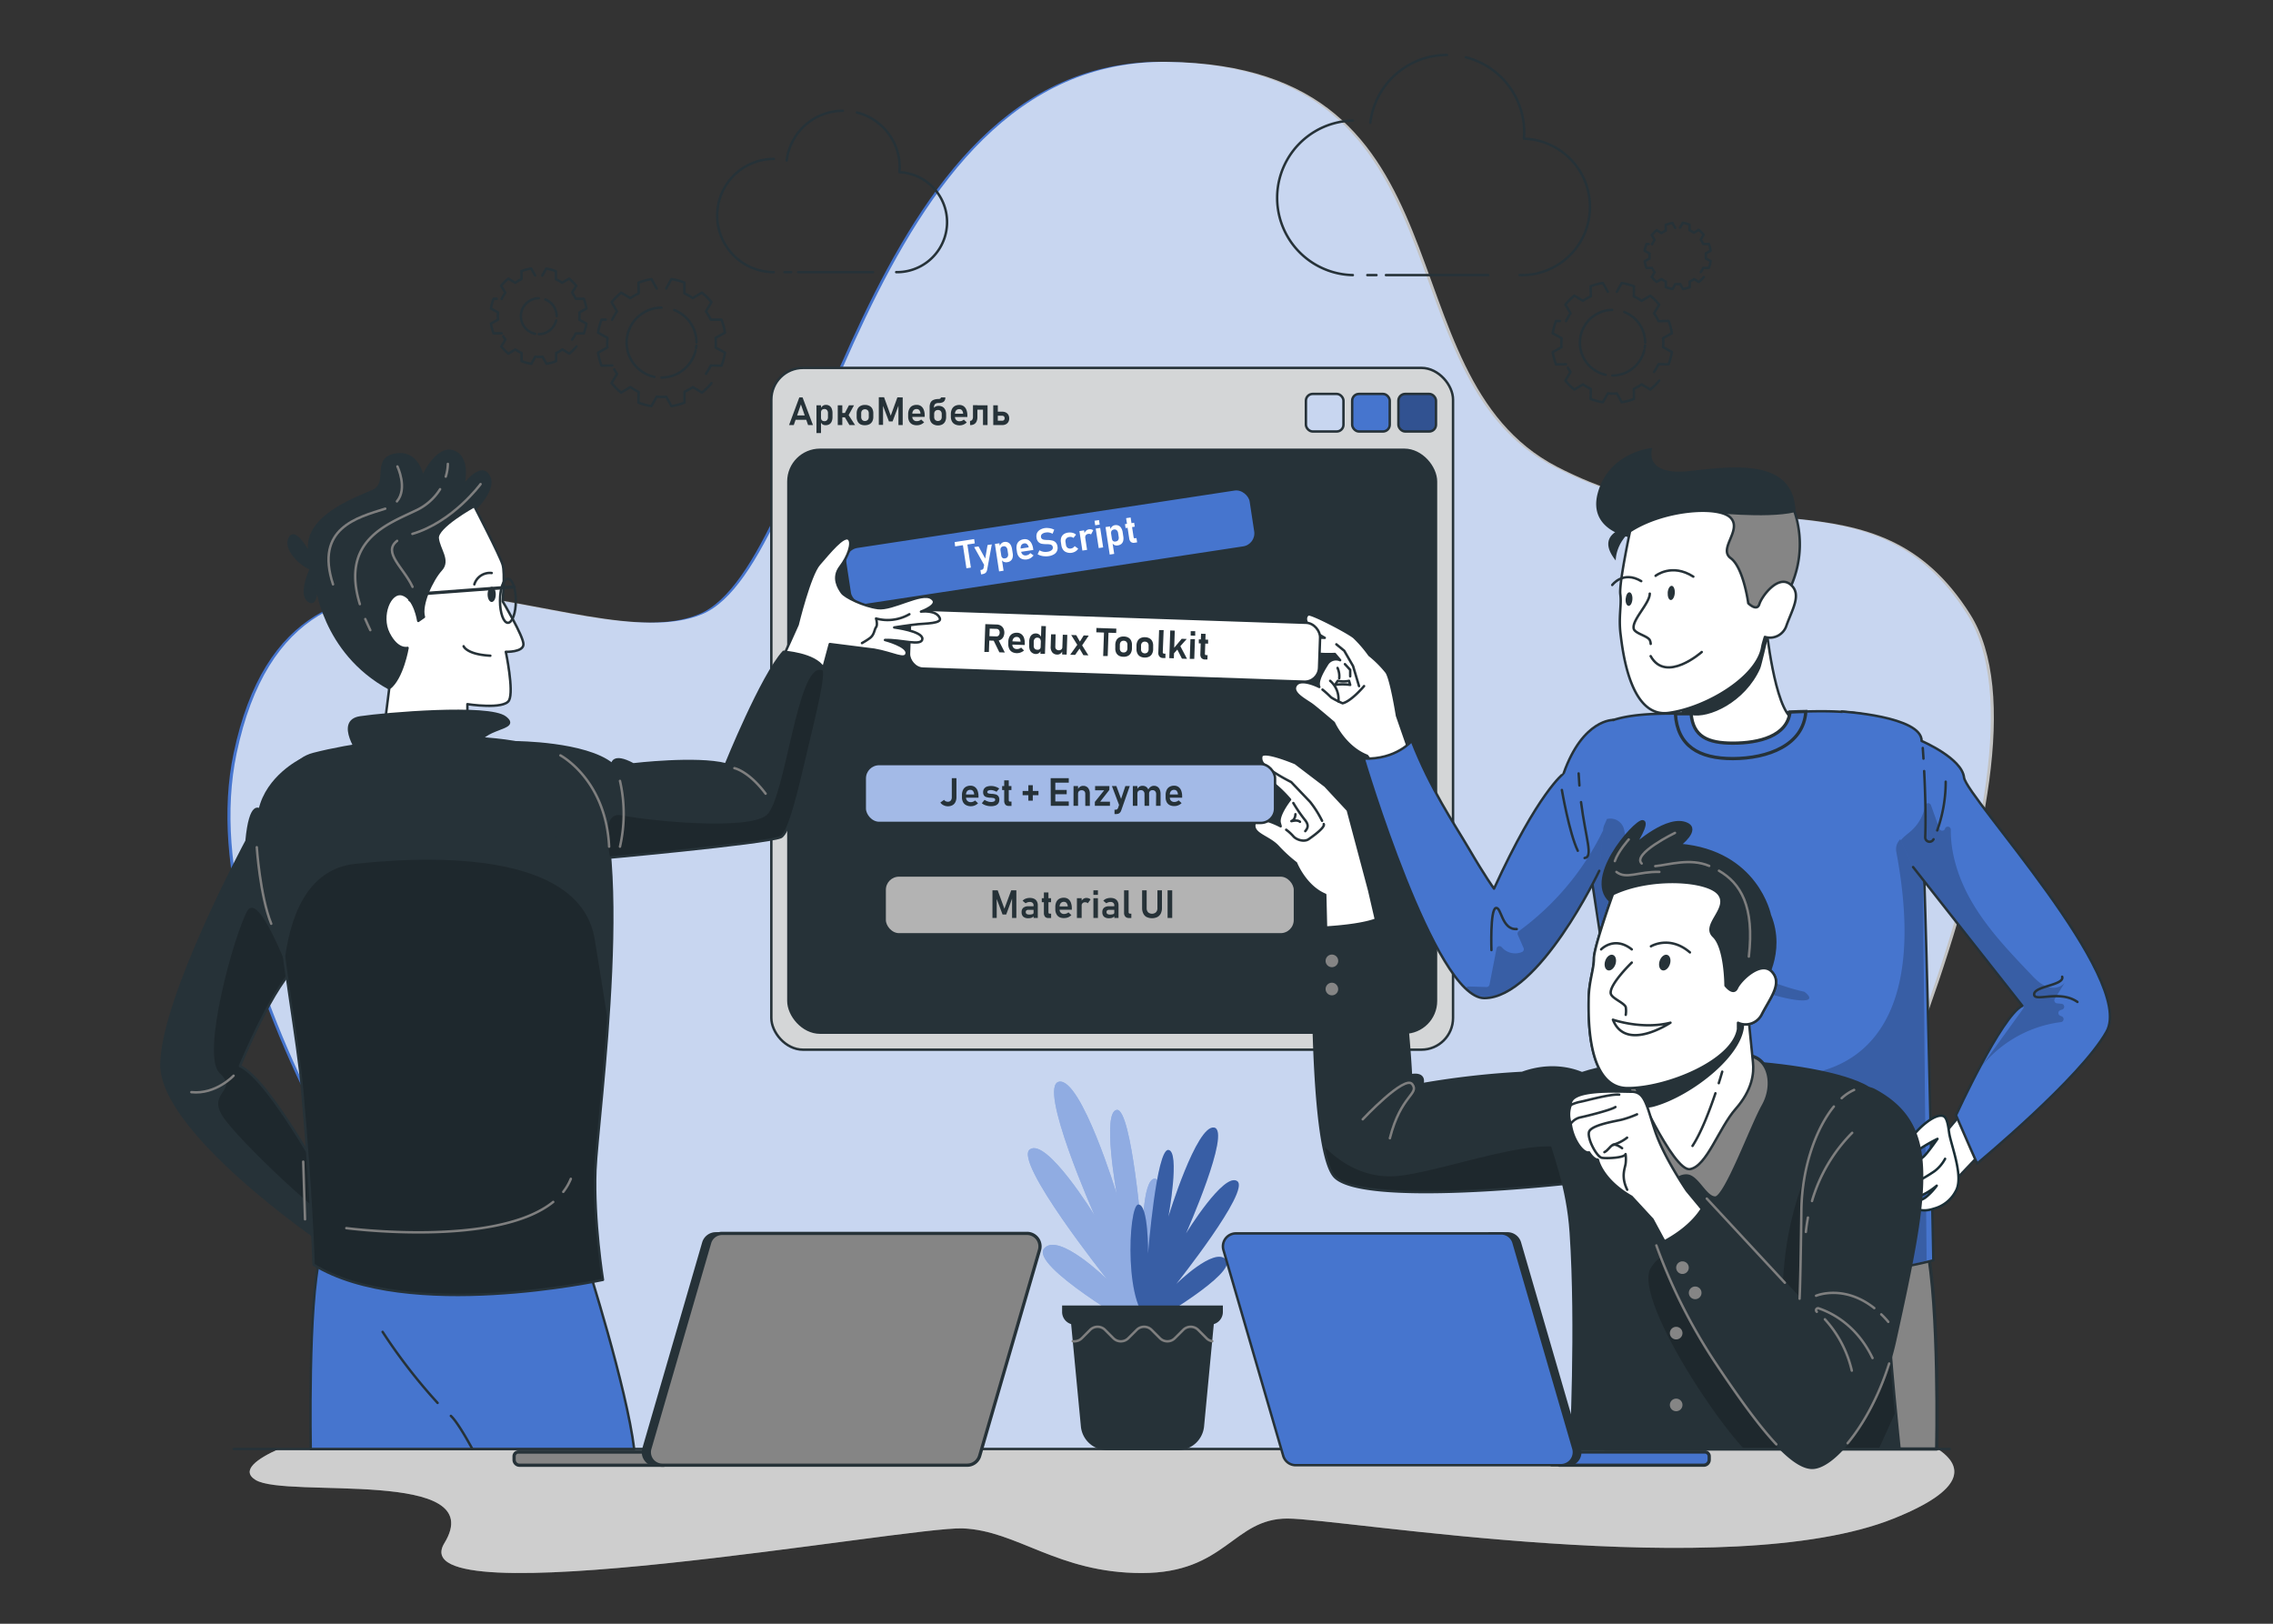 <svg xmlns="http://www.w3.org/2000/svg" viewBox="0 0 700 500"><rect x="0" y="0" width="700" height="500" fill="#333333" stroke="none"/><defs><clipPath id="clip-path"><rect class="cls-1" x="237.54" y="113.29" width="209.94" height="209.94" rx="9.75"/></clipPath><clipPath id="clip-path-2"><rect class="cls-3" x="430.66" y="121.3" width="11.57" height="11.57" rx="2.09"/></clipPath><clipPath id="clip-path-3"><rect class="cls-3" x="402.17" y="121.3" width="11.57" height="11.57" rx="2.09"/></clipPath><clipPath id="clip-path-4"><path class="cls-3" d="M502.67 389.51s-2.52-42.76-7.46-83.92c-3-24.69-7.92-49.15-9-67.43-1.49-23.91 27.71-17.27 53.13-18.33s50.11-4.36 51.87 17.86 4.19 150.41 4.19 150.41-48.21 12.9-92.73 1.41Z"/></clipPath><clipPath id="clip-path-5"><path class="cls-3" d="M567.17 219.09s24.76 1.47 24.62 9.08c0 0 12.4 5.28 13.06 11.24s52.95 62 43.89 78.26c-7.92 14.2-39.86 40.62-39.86 40.62s-3.06-6.86-6.51-14.87c0 0 14-30.57 20.43-33.71L589.16 267"/></clipPath><clipPath id="clip-path-6"><path class="cls-4" d="M496.88 221.7s-9.38-.4-15.35 16.46c0 0-7.06 4.12-21.43 35.48 0 0-2.47-3.31-7.78-12.38-4.64-7.92-11.72-18.15-17.56-33.12 0 0-4.71 5.79-14.78 5.46 0 0 21.83 73.75 37.12 73.75 16.86 0 35.42-39.2 35.42-39.2"/></clipPath><clipPath id="clip-path-7"><path class="cls-2" d="M543.91 192.83s2.57 25.48 8.25 28.55c0 0-.91 9.73-17.5 9.73s-16.6-13.72-16.6-13.72Z"/></clipPath><clipPath id="clip-path-8"><path d="M504.21 165.54s-15.11-1.45-11.79-13.64 15.93-13.52 15.93-13.52-2.55 8.75 12.42 7 31.14-3.18 31.8 11.93a31.86 31.86 0 0 1-4 28.49c-9.81 14-18.82 2.67-18.82 2.67l-7.75-16.7-14.4-3.05Z" style="stroke-miterlimit:10;stroke-width:.75px;stroke:#263238;fill:#263238"/></clipPath><clipPath id="clip-path-9"><path class="cls-1" d="M489 331.38s-8.33-5.29-20.22-1a260.47 260.47 0 0 0-30.78 3.48s1.35-3.57-3.48-2.76c0 0-1.8-37.2-7.93-49.76 0 0-.73 3.59-22.12 4.48 0 0-1.52 66.53 6.3 76.28s73.39 2.19 73.39 2.19 11.66-21.52 4.84-32.91Z"/></clipPath><clipPath id="clip-path-10"><path class="cls-1" d="M483.75 446.2s1.94-37.73 0-66.58-16.92-39.11 0-47.71 72.67-6.38 90.15 2.22 6.38 48.27 7.21 65.74S585 446.2 585 446.2Z"/></clipPath><clipPath id="clip-path-11"><path class="cls-2" d="M502.52 332.1s12.76 28.78 17.93 27.92 8.88-12.66 14.06-18.54 5.69-11.06 5.34-14.29l-1.46-14.69-11.65-1.3-16.64 12.21Z"/></clipPath><clipPath id="clip-path-12"><rect class="cls-3" x="266.31" y="235.27" width="126.36" height="18.14" rx="4.42"/></clipPath><clipPath id="clip-path-13"><path class="cls-1" d="M92.56 234.09S82.29 239.16 80 249.35c0 0-2.91-2.91-4.07 9.61 0 0-25.92 48.06-26.22 68.74s48.64 54.17 48.64 54.17 5.25-7 4.08-13.4c0 0-18.93-35.82-28.54-40.19 0 0 10.77-26.21 18.06-31.16s.61-63.03.61-63.03Z"/></clipPath><clipPath id="clip-path-14"><path class="cls-1" d="M96.57 389.44s-.59-21-3.5-53.59-19.22-97.85 3.5-103.68 68-9.49 83.29 5.24c16.9 16.31 4.08 107.18 3.5 122.91s2.33 33.78 2.33 33.78-60.29 13.11-89.12-4.66Z"/></clipPath><clipPath id="clip-path-15"><path class="cls-1" d="M158.86 228.58s21.5.09 29.7 6.79c0 0 0-3.49 6.45 0 0 0 19.51-2.33 28.54 0 0 0 11.07-27.38 17.77-34.66 0 0 9.61.59 12.23 4.95 1.25 2.08-1.7 13.5-4.44 25.13-3 12.84-6.07 25.94-8.67 27-4.95 2-57.08 6.7-57.08 6.7l-24.5-12.82Z"/></clipPath><clipPath id="clip-path-16"><rect class="cls-2" x="272.44" y="269.58" width="126.36" height="18.14" rx="4.42"/></clipPath><style>.cls-1,.cls-12{fill:#263238}.cls-1,.cls-19,.cls-2,.cls-3,.cls-9{stroke:#263238}.cls-1,.cls-13,.cls-19,.cls-2,.cls-3,.cls-9{stroke-linecap:round;stroke-linejoin:round}.cls-1,.cls-13,.cls-2,.cls-3,.cls-9{stroke-width:.75px}.cls-2,.cls-26,.cls-6{fill:#fff}.cls-3,.cls-4{fill:#4675ce}.cls-6{opacity:.7}.cls-19,.cls-7{fill:#858585}.cls-13,.cls-9{fill:none}.cls-11,.cls-21{opacity:.2}.cls-13{stroke:#7f7f7f}.cls-17{opacity:.3}</style></defs><g id="Background_Simple" data-name="Background Simple"><path class="cls-4" d="M532.56 446.19c33.09-63.68 103.22-209.5 73.26-257-29.15-46.29-72.84-17.21-127.33-45.51S454.56 20.41 358.75 19.05c-94.08-1.34-106.48 154.68-143.47 170.09S90.78 142.33 71.93 232c-14.67 69.74 59.6 172.18 93.3 214.23Z"/><path class="cls-6" d="M533.5 446.19c33.09-63.68 103.22-209.5 73.27-257-29.16-46.29-72.85-17.21-127.34-45.51S455.5 20.41 359.69 19.05c-94.08-1.34-106.48 154.68-143.47 170.09S91.72 142.33 72.87 232c-14.66 69.74 59.6 172.18 93.31 214.23Z"/></g><g id="Shadow"><path class="cls-7" d="M596.77 446.19H85.86c-6.53 2.93-11.91 6.6-7.15 9.53 9.47 5.84 72.42-3.9 58.14 19.46s142.74-5.19 159.61-4.54 29.2 13.75 55.15 13.75 28.08-16.78 44.86-16.78 136 20.34 186.7 0c22.37-8.97 21.53-16.17 13.6-21.42Z"/><path d="M596.77 446.19H85.86c-6.53 2.93-11.91 6.6-7.15 9.53 9.47 5.84 72.42-3.9 58.14 19.46s142.74-5.19 159.61-4.54 29.2 13.75 55.15 13.75 28.08-16.78 44.86-16.78 136 20.34 186.7 0c22.37-8.97 21.53-16.17 13.6-21.42Z" style="opacity:.6;fill:#fff"/></g><path class="cls-1" d="M71.96 446.19h528.51" id="Table"/><g id="Cloud"><path class="cls-9" d="M426.82 84.71h31.47m-37.2 0h2.81m-7.28-47.57a23.79 23.79 0 0 0 0 47.57m28.99-67.79A23.77 23.77 0 0 0 422 37.78m46 46.93a21 21 0 0 0 1.29-42c.06-.66.11-1.33.11-2a23.8 23.8 0 0 0-18-23.07m57.98 96.89a15.93 15.93 0 0 0 1.39-2.4l3.11.05a18.47 18.47 0 0 0 1-3.78l-2.72-1.51c0-.45.07-.92.07-1.38s0-.93-.07-1.39l2.72-1.51a18.47 18.47 0 0 0-1-3.78l-3.11.06a15.55 15.55 0 0 0-1.39-2.41l1.6-2.66a19 19 0 0 0-2.76-2.77l-2.67 1.6a15.45 15.45 0 0 0-2.4-1.39l.05-3.11a19 19 0 0 0-3.77-1l-1.51 2.72m-15.06 23.37c.25.45.52.87.81 1.29l-1.59 2.66a18.07 18.07 0 0 0 2.76 2.77l2.66-1.6a15.55 15.55 0 0 0 2.41 1.39l-.05 3.11a18.86 18.86 0 0 0 3.77 1l1.51-2.72c.46 0 .92.06 1.39.06s.93 0 1.39-.06l1.51 2.72a19 19 0 0 0 3.77-1l-.05-3.11a15.45 15.45 0 0 0 2.4-1.39l2.67 1.6a18.53 18.53 0 0 0 2.76-2.77M480.4 98.85h-1.22a18.49 18.49 0 0 0-1 3.78l2.72 1.51c0 .46-.06.92-.06 1.39s0 .93.06 1.38l-2.72 1.51a18.49 18.49 0 0 0 1 3.78l3.1-.05m12.86-22.29-1.51-2.72a18.86 18.86 0 0 0-3.77 1l.05 3.11a15.55 15.55 0 0 0-2.41 1.39l-2.66-1.6a18.53 18.53 0 0 0-2.76 2.77l1.59 2.66a16.4 16.4 0 0 0-1.39 2.41"/><path class="cls-9" d="M494.49 115.42a10.12 10.12 0 0 1 2-20m9.88 12.46a10.13 10.13 0 0 1-9.84 7.75m10.08-9.24c0 .24-.05.47-.09.71m-6.3-11.02a10.13 10.13 0 0 1 6.43 9.43m17.12-21.69a8.37 8.37 0 0 0 .77-1.33h1.72a9.76 9.76 0 0 0 .56-2.09l-1.5-.83v-1.54l1.5-.83a9.6 9.6 0 0 0-.56-2.09h-1.72a8.37 8.37 0 0 0-.77-1.33l.89-1.48a11.06 11.06 0 0 0-1.53-1.53l-1.48.89a8 8 0 0 0-1.33-.77v-1.72a9.6 9.6 0 0 0-2.09-.56l-.83 1.5m-8.3 13c.14.24.29.48.45.71l-.88 1.48a9.93 9.93 0 0 0 1.52 1.52l1.48-.88a9.21 9.21 0 0 0 1.33.77v1.72a9.76 9.76 0 0 0 2.09.56l.83-1.51a6.62 6.62 0 0 0 .77 0 6.51 6.51 0 0 0 .77 0l.83 1.51a9.6 9.6 0 0 0 2.09-.56v-1.72a8.7 8.7 0 0 0 1.33-.77l1.48.88a10.47 10.47 0 0 0 1.53-1.52m-16.98-10.15h-.68a9.6 9.6 0 0 0-.56 2.09l1.51.83a6.51 6.51 0 0 0 0 .77 6.62 6.62 0 0 0 0 .77l-1.51.83a9.76 9.76 0 0 0 .56 2.09h1.72m7.11-12.36-.83-1.5a9.76 9.76 0 0 0-2.09.56L513 71a8.37 8.37 0 0 0-1.33.77l-1.48-.89a10.47 10.47 0 0 0-1.52 1.53l.88 1.48a9.21 9.21 0 0 0-.77 1.33m-263 8.58h23.07m-27.27 0h2.06m-5.34-34.86a17.43 17.43 0 0 0 0 34.86m21.26-49.68a17.43 17.43 0 0 0-17.29 15.29M276 83.8a15.4 15.4 0 0 0 1-30.78c0-.49.08-1 .08-1.47a17.46 17.46 0 0 0-13.17-16.91m-46.51 80.47a15.49 15.49 0 0 0 1.48-2.56l3.31.06a19.84 19.84 0 0 0 1.08-4l-2.9-1.61a14.19 14.19 0 0 0 .07-1.47 14.52 14.52 0 0 0-.07-1.48l2.9-1.61a19.92 19.92 0 0 0-1.08-4h-3.31a15.91 15.91 0 0 0-1.48-2.56l1.7-2.83a20 20 0 0 0-2.94-2.95l-2.83 1.71a15.91 15.91 0 0 0-2.56-1.48v-3.31a19.92 19.92 0 0 0-4-1.08l-1.61 2.9m-15.99 24.9c.27.47.56.93.87 1.37l-1.7 2.84a19.46 19.46 0 0 0 2.94 2.94l2.84-1.7a17.05 17.05 0 0 0 2.56 1.48l-.06 3.31a19.19 19.19 0 0 0 4 1.07l1.6-2.89c.49 0 1 .07 1.48.07s1 0 1.48-.07l1.61 2.89a19.27 19.27 0 0 0 4-1.07v-3.31a17.56 17.56 0 0 0 2.56-1.48l2.83 1.7a19.46 19.46 0 0 0 2.92-2.89m-32.54-19.57h-1.31a19.27 19.27 0 0 0-1.07 4l2.89 1.61c0 .49-.07 1-.07 1.48s0 1 .07 1.47l-2.89 1.61a19.19 19.19 0 0 0 1.07 4l3.31-.06m13.68-23.68-1.6-2.9a19.84 19.84 0 0 0-4 1.08l.06 3.31a15.49 15.49 0 0 0-2.56 1.48l-2.84-1.71a20 20 0 0 0-2.94 2.95L190 95.9a17.56 17.56 0 0 0-1.48 2.56"/><path class="cls-9" d="M201.55 116.06a10.78 10.78 0 0 1 2.17-21.33M214.2 108a10.79 10.79 0 0 1-10.48 8.25m10.74-9.8c0 .25-.06.5-.1.75m-6.71-11.73a10.78 10.78 0 0 1 6.85 10m-38.31-.89a12.61 12.61 0 0 0 1.11-1.92h2.49a15.09 15.09 0 0 0 .81-3l-2.18-1.21c0-.36.05-.73.05-1.11s0-.74-.05-1.11L180.6 95a15.18 15.18 0 0 0-.81-3h-2.49a12.15 12.15 0 0 0-1.11-1.92l1.28-2.08a14.83 14.83 0 0 0-2.21-2.2l-2.13 1.27A13.61 13.61 0 0 0 171.2 86v-2.48a14.53 14.53 0 0 0-3-.81l-1.2 2.14m-12 18.7c.2.35.42.7.65 1l-1.28 2.13a15.39 15.39 0 0 0 2.21 2.21l2.13-1.28a12.27 12.27 0 0 0 1.92 1.11v2.49a14.62 14.62 0 0 0 3 .81l1.21-2.18a10.18 10.18 0 0 0 1.11.06 10.32 10.32 0 0 0 1.11-.06l1.21 2.18a14.53 14.53 0 0 0 3-.81v-2.49a11.92 11.92 0 0 0 1.93-1.11l2.13 1.28a15.39 15.39 0 0 0 2.21-2.21M153 92h-1a15.18 15.18 0 0 0-.81 3l2.18 1.21c0 .37-.05.74-.05 1.11s0 .75.05 1.11l-2.18 1.21a15.09 15.09 0 0 0 .81 3h2.49m10.31-17.79-1.21-2.17a14.62 14.62 0 0 0-3 .81v2.48a14.08 14.08 0 0 0-1.92 1.11l-2.13-1.27a14.83 14.83 0 0 0-2.21 2.2l1.28 2.14a11.42 11.42 0 0 0-1.11 1.92m10.3 10.71a5.53 5.53 0 0 1 1.11-10.94m5.37 6.82a5.53 5.53 0 0 1-5.37 4.23m2.02-10.67a5.51 5.51 0 0 1 3.5 5.14"/></g><g id="Plant"><path class="cls-4" d="M349.94 408.68s-32.77-18.95-28.4-24.22 19.39 9.47 19.39 9.47-28.95-36.32-23.76-40 19.93 20.34 19.93 20.34-17.75-40.06-10.92-41.19 17.75 34.63 17.75 34.63-4.64-25.39 0-25.94 7.92 40.23 7.92 40.23-.23-19.19 3.84-19.06 5.72 43.06-5.75 45.74Z"/><path d="M349.94 408.68s-32.77-18.95-28.4-24.22 19.39 9.47 19.39 9.47-28.95-36.32-23.76-40 19.93 20.34 19.93 20.34-17.75-40.06-10.92-41.19 17.75 34.63 17.75 34.63-4.64-25.39 0-25.94 7.92 40.23 7.92 40.23-.23-19.19 3.84-19.06 5.72 43.06-5.75 45.74Z" style="opacity:.4;fill:#fff"/><path class="cls-4" d="M355.07 407.08s26-15 22.5-19.18-15.36 7.51-15.36 7.51 22.93-28.77 18.82-31.69-15.79 16.11-15.79 16.11 14.06-31.72 8.65-32.62-14.06 27.43-14.06 27.43 3.68-20.11 0-20.54-6.27 31.9-6.27 31.9.18-15.19-3-15.09-4.56 34.01 4.51 36.17Z"/><path class="cls-11" d="M355.07 407.08s26-15 22.5-19.18-15.36 7.51-15.36 7.51 22.93-28.77 18.82-31.69-15.79 16.11-15.79 16.11 14.06-31.72 8.65-32.62-14.06 27.43-14.06 27.43 3.68-20.11 0-20.54-6.27 31.9-6.27 31.9.18-15.19-3-15.09-4.56 34.01 4.51 36.17Z"/><path class="cls-12" d="M327.09 402v2a3.91 3.91 0 0 0 2.78 3.73l3 31.49a8.07 8.07 0 0 0 8 7.32h21.94a8.08 8.08 0 0 0 8-7.32l3-31.49a3.9 3.9 0 0 0 2.79-3.73v-2Z"/><path class="cls-13" d="M330.37 413a3.27 3.27 0 0 0 2.78-.91l2.58-2.59a3.25 3.25 0 0 1 4.58 0l2.58 2.59a3.25 3.25 0 0 0 4.58 0l2.6-2.59a3.24 3.24 0 0 1 4.57 0l2.59 2.59a3.24 3.24 0 0 0 4.57 0l2.6-2.59a3.25 3.25 0 0 1 4.58 0l2.58 2.59a3.09 3.09 0 0 0 1.76.9"/></g><g id="Interface"><rect class="cls-12" x="237.54" y="113.29" width="209.94" height="209.94" rx="9.75"/><g style="clip-path:url(#clip-path)"><rect x="237.54" y="113.29" width="209.94" height="209.94" rx="9.75" style="opacity:.8;fill:#fff"/></g><rect class="cls-9" x="237.54" y="113.29" width="209.94" height="209.94" rx="9.75"/><rect class="cls-12" x="242.79" y="138.51" width="199.44" height="179.47" rx="9.75"/><rect class="cls-9" x="242.79" y="138.51" width="199.44" height="179.47" rx="9.75"/><rect class="cls-4" x="430.66" y="121.3" width="11.57" height="11.57" rx="2.09"/><rect class="cls-17" x="430.66" y="121.3" width="11.57" height="11.57" rx="2.09" style="clip-path:url(#clip-path-2)"/><rect class="cls-9" x="430.66" y="121.3" width="11.57" height="11.57" rx="2.09"/><rect class="cls-3" x="416.42" y="121.3" width="11.57" height="11.57" rx="2.09"/><rect class="cls-4" x="402.17" y="121.3" width="11.57" height="11.57" rx="2.09"/><rect class="cls-6" x="402.17" y="121.3" width="11.57" height="11.57" rx="2.09" style="clip-path:url(#clip-path-3)"/><rect class="cls-9" x="402.17" y="121.3" width="11.57" height="11.57" rx="2.09"/><path class="cls-12" d="M246.16 122.37h1l3.2 8.52h-1.5l-2.21-6.35-2.2 6.35H243Zm-1.69 5.56H249v1.34h-4.48Zm6.97-3.12h1.4v8.55h-1.4Zm1.91 5.9a1.63 1.63 0 0 1-.6-.78l.09-1.33a1.32 1.32 0 0 0 .12.59.83.83 0 0 0 .36.38 1.2 1.2 0 0 0 .57.12 1 1 0 0 0 .8-.32 1.34 1.34 0 0 0 .29-.94v-1.14a1.37 1.37 0 0 0-.29-1 1 1 0 0 0-.8-.34 1.09 1.09 0 0 0-.57.13.81.81 0 0 0-.36.37 1.35 1.35 0 0 0-.12.59l-.13-1.26a2.08 2.08 0 0 1 .69-.82 1.63 1.63 0 0 1 .94-.29 2 2 0 0 1 1.1.3 1.85 1.85 0 0 1 .7.87 3.66 3.66 0 0 1 .24 1.4v1.14a3.55 3.55 0 0 1-.24 1.38 1.87 1.87 0 0 1-.71.87 2.06 2.06 0 0 1-1.12.3 1.69 1.69 0 0 1-.96-.22Zm4.65-5.9h1.4v6.08H258Zm.64 2.36h2.67v1.34h-2.71Zm1.44.23 1.36-2.59H263l-2 3.64Zm0 .92 1.19-.61 2.06 3.18h-1.73Zm4.92 2.35a2 2 0 0 1-.88-.91 3.12 3.12 0 0 1-.3-1.43v-1a3.13 3.13 0 0 1 .3-1.42 2 2 0 0 1 .88-.91 2.81 2.81 0 0 1 1.38-.31 2.88 2.88 0 0 1 1.39.31 2 2 0 0 1 .88.89 3.13 3.13 0 0 1 .3 1.42v1a3.1 3.1 0 0 1-.3 1.42 2.12 2.12 0 0 1-.88.9 3 3 0 0 1-1.39.31 2.93 2.93 0 0 1-1.38-.27Zm2.25-1.37a1.39 1.39 0 0 0 .3-1v-1a1.34 1.34 0 0 0-.3-.94 1.27 1.27 0 0 0-1.73 0 1.34 1.34 0 0 0-.3.94v1a1.39 1.39 0 0 0 .3 1 1.11 1.11 0 0 0 .86.34 1.14 1.14 0 0 0 .84-.34Zm9.11-6.93H278v8.52h-1.31v-6.5l.06.38-1.87 5h-1.12l-1.87-4.94.06-.49v6.5h-1.31v-8.52h1.62l2.06 5.68Zm4.57 8.29a2.2 2.2 0 0 1-.93-.93 3.2 3.2 0 0 1-.32-1.48v-.68A3.44 3.44 0 0 1 280 126a2.17 2.17 0 0 1 .89-1 2.87 2.87 0 0 1 1.42-.33 2.25 2.25 0 0 1 1.33.39 2.4 2.4 0 0 1 .84 1.13 4.71 4.71 0 0 1 .29 1.78v.4h-4.13v-1h2.83v-.06a1.72 1.72 0 0 0-.36-1 1 1 0 0 0-.8-.35 1.24 1.24 0 0 0-1 .39 1.65 1.65 0 0 0-.35 1.12v.78a1.3 1.3 0 0 0 1.43 1.43 1.87 1.87 0 0 0 .69-.13 2.07 2.07 0 0 0 .6-.37l.92.86a3.49 3.49 0 0 1-1 .67 3.06 3.06 0 0 1-1.17.24 3.19 3.19 0 0 1-1.5-.29Zm5.36-5.25a3.14 3.14 0 0 1 .28-1.43 1.74 1.74 0 0 1 .87-.82 3.69 3.69 0 0 1 1.49-.29 1.58 1.58 0 0 0 .47-.06.51.51 0 0 0 .27-.16.43.43 0 0 0 .09-.28h1.37a1.84 1.84 0 0 1-.23 1 1.32 1.32 0 0 1-.69.55 3.29 3.29 0 0 1-1.18.18 1.82 1.82 0 0 0-.79.15.9.9 0 0 0-.46.44 1.66 1.66 0 0 0-.15.76v2.23h-1.34Zm1.18 5.26a2 2 0 0 1-.88-.91 3.12 3.12 0 0 1-.3-1.43v-.93l1-1.06a1.67 1.67 0 0 1 .58-1 1.87 1.87 0 0 1 1.2-.36 2.45 2.45 0 0 1 1.24.31 2 2 0 0 1 .79.9 3.35 3.35 0 0 1 .27 1.41v.78a3.1 3.1 0 0 1-.3 1.42 2.12 2.12 0 0 1-.88.9 3 3 0 0 1-1.39.31 2.93 2.93 0 0 1-1.33-.34Zm2.24-1.37a1.34 1.34 0 0 0 .31-1v-.78a1.32 1.32 0 0 0-.31-.94 1.11 1.11 0 0 0-.86-.33 1.12 1.12 0 0 0-.86.33 1.36 1.36 0 0 0-.3.94v.78a1.39 1.39 0 0 0 .3 1 1.26 1.26 0 0 0 1.72 0Zm4.37 1.36a2.09 2.09 0 0 1-.93-.93 3.08 3.08 0 0 1-.32-1.48v-.68a3.58 3.58 0 0 1 .3-1.54 2.25 2.25 0 0 1 .9-1 2.87 2.87 0 0 1 1.42-.33 2.25 2.25 0 0 1 1.33.39 2.4 2.4 0 0 1 .84 1.13 4.71 4.71 0 0 1 .29 1.78v.4h-4.13v-1h2.83v-.06a1.72 1.72 0 0 0-.36-1 1 1 0 0 0-.8-.35 1.23 1.23 0 0 0-1 .39 1.65 1.65 0 0 0-.35 1.12v.78a1.3 1.3 0 0 0 1.43 1.43 1.79 1.79 0 0 0 .68-.13 2 2 0 0 0 .61-.37l.91.86a3.26 3.26 0 0 1-1 .67 3 3 0 0 1-1.16.24 3.19 3.19 0 0 1-1.49-.32Zm4.65-1.06a.78.78 0 0 0 .67-.33 1.63 1.63 0 0 0 .24-1v-3.51H301v3.67a3.16 3.16 0 0 1-.25 1.33 1.77 1.77 0 0 1-.73.84 2.11 2.11 0 0 1-1.15.29h-.12Zm1.71-4.79h3.07v1.34h-3.07Zm2.29 0h1.4v6.08h-1.4Zm3.16 0h1.4v6.08h-1.4Zm.69 4.74h2.09a.67.67 0 0 0 .52-.21.77.77 0 0 0 .2-.55.87.87 0 0 0-.09-.4.72.72 0 0 0-.25-.27.8.8 0 0 0-.38-.1h-2.09v-1.25h2.1a2.33 2.33 0 0 1 1.11.26 1.86 1.86 0 0 1 .75.72 2.21 2.21 0 0 1 .26 1.08 2.11 2.11 0 0 1-.26 1.08 1.83 1.83 0 0 1-.74.72 2.37 2.37 0 0 1-1.12.26h-2.1Z"/></g><g id="Character_4" data-name="Character 4"><path class="cls-19" d="M503.26 383.26s1.67 11 1.27 14.65c-1.32 12.27-7.61 24.44-10.27 48.28h102.17s.93-43.48-3.08-62.93Z"/><path class="cls-4" d="M502.67 389.51s-2.52-42.76-7.46-83.92c-3-24.69-7.92-49.15-9-67.43-1.49-23.91 27.71-17.27 53.13-18.33s50.11-4.36 51.87 17.86 4.19 150.41 4.19 150.41-48.21 12.9-92.73 1.41Z"/><path d="M494.88 252.19a83.74 83.74 0 0 1-28.24 35.15l2.36 5.46c-2.76 2.32-7.82.19-8.08-3.41l-2.87 14.74-9.15-.29c4.48 4.55 12.35 3.86 17.63.27s8.62-9.32 11.91-14.79 7-11.09 12.54-14.17q10.08 47.36 20.17 94.7c1.08 5.09 2.24 10.35 5.3 14.57 6.35 8.74 18.62 10.33 29.42 10.23a189.72 189.72 0 0 0 47.46-6.48L592.16 272 623 310.3q-7.53 10.38-15 20.78a37.35 37.35 0 0 1 28.77-16.39 7.7 7.7 0 0 0-7.3-2l9.52-3-7.44-.65 4.15-6.72c-1 1.92-3.61 2.46-5.65 1.76s-3.61-2.31-5.09-3.87c-6.79-7.11-13.65-14.32-18.5-22.87S598.82 258.56 601 249l-3.47 8.64-5.29-14.77a13.77 13.77 0 0 1-4.14 13c-1.41 1.26-3.15 2.3-3.89 4.07a4.38 4.38 0 0 0-.19 2.51c13.28 71-29.9 71.41-45 67.5-13.57-3.5-26-20.59-26.51-34.42a2.26 2.26 0 0 1 3.36-2c25.51 14.09 47.39 17.69 39.8 11.86-13.51-2.89-49.48-17.64-55.48-49.79a4.32 4.32 0 0 0-5.26-3.41Z" class="cls-21" style="clip-path:url(#clip-path-4)"/><path class="cls-9" d="M502.67 389.51s-2.52-42.76-7.46-83.92c-3-24.69-7.92-49.15-9-67.43-1.49-23.91 27.71-17.27 53.13-18.33s50.11-4.36 51.87 17.86 4.19 150.41 4.19 150.41-48.21 12.9-92.73 1.41Zm41.55 56.68a47.31 47.31 0 0 0-3.32-6.73c-6.24-8.31-5.46-15.39-7.75-23.13-.7-2.37-5.49-8.23-5.49-8.23"/><path class="cls-2" d="m606.45 340.04-7.43 8.82 2.29 15.46 11.32-11.91-6.18-12.37z"/><path d="M600.38 349.5c-.31-1.5-.48-5.33-1.93-5.83-2.66-.92-7.78 3.92-9.4 6.22-.76 1.09-2.4 3.41-2.38 4.73 0 .68.6 2.29 1.26 2.4 1.17.18 2.49-2.52 3.39-3.28a46.15 46.15 0 0 1 5.35-3.05s-3.15 4.57-4.43 5.62c-1.92 1.57-9.88 6-4.82 8.64 0 0-1.95 2.87 1.1 3.62s7.92-3.46 7.92-3.46a18.62 18.62 0 0 1-3.1 3.35c-1.94 1.73-4.8 1.35-4.12 2.57 1 1.89 3.65 2.06 6.42 1.13a10.66 10.66 0 0 0 6.62-5.29c2.5-4.15-.99-13.09-1.88-17.37Z" style="stroke:#1a2e35;fill:#fff;stroke-width:.75px;stroke-linecap:round;stroke-linejoin:round"/><path d="M589.51 364.32a55.46 55.46 0 0 0 6.28-3.69 11.8 11.8 0 0 0 3.23-3.8" style="stroke:#1a2e35;fill:none;stroke-width:.75px;stroke-linecap:round;stroke-linejoin:round"/><path class="cls-4" d="M567.17 219.09s24.76 1.47 24.62 9.08c0 0 12.4 5.28 13.06 11.24s52.95 62 43.89 78.26c-7.92 14.2-39.86 40.62-39.86 40.62s-3.06-6.86-6.51-14.87c0 0 14-30.57 20.43-33.71L589.16 267"/><path d="M495.2 252.44a83.66 83.66 0 0 1-27.47 34.3.92.92 0 0 0-.3 1.11c.59 1.36 1.18 2.72 1.78 4.07a.93.93 0 0 1-.4 1.19 5.44 5.44 0 0 1-6.35-1.46.91.91 0 0 0-1.58.45l-2.16 11.09a.92.92 0 0 1-.93.75l-5.45-.17a.92.92 0 0 0-.49 1.72c4.54 2.43 10.78 1.46 15.2-1.54 5.28-3.59 8.61-9.33 11.91-14.79 3.06-5.09 6.43-10.3 11.39-13.49a.93.93 0 0 1 1.42.58q9.94 46.71 19.9 93.43c1.08 5.1 2.24 10.36 5.3 14.58 6.34 8.74 18.62 10.33 29.42 10.23a189.28 189.28 0 0 0 46.76-6.3.92.92 0 0 0 .69-.9q-.57-56.42-1.16-112.81a.92.92 0 0 1 1.64-.59L623 309.58a.92.92 0 0 1 0 1.12l-14.63 20.22a37.45 37.45 0 0 1 26.29-16.18.92.92 0 0 0 .34-1.74l-.53-.22a.92.92 0 0 1 .08-1.73l.52-.17a.92.92 0 0 0-.2-1.79l-1.37-.12a.93.93 0 0 1-.71-1.41q1.69-2.71 3.37-5.45c-1 1.92-3.61 2.47-5.65 1.77s-3.61-2.32-5.1-3.88c-6.78-7.11-13.64-14.31-18.49-22.86-3.74-6.6-6.21-14.15-6.15-21.66a.92.92 0 0 0-1.77-.36v.09a.93.93 0 0 1-1.73 0l-2.6-7.26a.93.93 0 0 0-1.78.11 13.62 13.62 0 0 1-4.24 7.71c-1.35 1.22-3 2.23-3.79 3.87-1.06 2.21-.22 4.81.49 7.16 4.39 14.66 2.31 31.48-6.88 43.71s-25.74 19-40.56 15.16c-14.42-3.72-25.74-18.08-24.86-32.89a.92.92 0 0 1 1.23-.79 170.92 170.92 0 0 0 35.46 8.56.93.93 0 0 0 .37-1.81c-9.89-2.76-19.47-6.49-27.9-12.28-11.6-8-20.82-20.44-22.06-34.42a.91.91 0 0 0-1.12-.82l-3.14.75a.88.88 0 0 0-.69.47Z" class="cls-21" style="clip-path:url(#clip-path-5)"/><path class="cls-9" d="M567.17 219.09s24.76 1.47 24.62 9.08c0 0 12.4 5.28 13.06 11.24s52.95 62 43.89 78.26c-7.92 14.2-39.86 40.62-39.86 40.62s-3.06-6.86-6.51-14.87c0 0 14-30.57 20.43-33.71L589.16 267"/><path class="cls-9" d="M639.77 308.53c-5.51-3.88-13.33.2-13.33-2.35s9.41-2.78 8.63-5.41m-38.48-45.06a44.18 44.18 0 0 0 2.61-15m-6.63-3.27c.29 5.81.58 14.07.32 20.37a1.35 1.35 0 0 0 2.57.62m-3.32-28.1s.09 1.24.22 3.27M479.15 247s-1.48 10.29 0 17.64"/><path class="cls-2" d="m435.89 236.7-5.67-16.32S428.45 209.21 427 207a33.34 33.34 0 0 0-5.29-5.29 38.85 38.85 0 0 0-4.68-5.44c-1.93-1.62-13.25-7.5-14.13-7.06s-2.28 3.09 5.07 7.2a18.8 18.8 0 0 0-7.28 1c-3.23 1.33-5.44 1.69-4 3.09s2.57 2.06 7.79.66a40.9 40.9 0 0 0 6.61.22l1.62 1.91a3.18 3.18 0 0 0-4 1.25c-1.47 2.35-3.16 5.29-2.42 7 0 0-5.66-2.94-7.21-.51s3.24 4.63 5.15 6.1 6.54 5.44 6.54 5.44 3.28 7.43 10.23 10.16c0 0 2.67 3.09 1.91 6Z"/><path class="cls-9" d="m411.55 198.41 2.43 1.98 2.71 4.71 1.84 6.17m1.55 0s-3.86 4.63-6.6 5.29a25.71 25.71 0 0 1-3.48-1.76c-.49-.43-1.23-1.26-2.72-2.45m8.53-1.45-.35-1.25a8.21 8.21 0 0 1-3.47 0l-.88 1.25a16.7 16.7 0 0 1 4.7 0Zm-3.89-5.22a6.32 6.32 0 0 1 .51 3.17"/><path class="cls-9" d="M409.64 209.65a7.39 7.39 0 0 1 2.54 6.33m2.01-11.47 1.62 1.76v1.99"/><path class="cls-4" d="M496.88 221.7s-9.38-.4-15.35 16.46c0 0-7.06 4.12-21.43 35.48 0 0-2.47-3.31-7.78-12.38-4.64-7.92-11.72-18.15-17.56-33.12 0 0-4.71 5.79-14.78 5.46 0 0 21.83 73.75 37.12 73.75 16.86 0 35.42-39.2 35.42-39.2"/><path d="M495.2 252.44a83.66 83.66 0 0 1-27.47 34.3.92.92 0 0 0-.3 1.11c.59 1.36 1.18 2.72 1.78 4.07a.93.93 0 0 1-.4 1.19 5.44 5.44 0 0 1-6.35-1.46.91.91 0 0 0-1.58.45l-2.16 11.09a.92.92 0 0 1-.93.75l-5.45-.17a.92.92 0 0 0-.49 1.72c4.54 2.43 10.78 1.46 15.2-1.54 5.28-3.59 9.69-9.16 13-14.63 3-5.08 5.49-10.43 10.3-13.63a.93.93 0 0 1 1.43.57q9.94 46.71 19.9 93.42c1.08 5.1 2.24 10.36 5.3 14.58 6.34 8.74 18.62 10.33 29.42 10.23a189.28 189.28 0 0 0 46.76-6.3.92.92 0 0 0 .69-.9q-.57-56.42-1.16-112.81a.92.92 0 0 1 1.64-.59L623 309.58a.92.92 0 0 1 0 1.12l-14.63 20.22a37.45 37.45 0 0 1 26.29-16.18.92.92 0 0 0 .34-1.74l-.53-.22a.92.92 0 0 1 .08-1.73l.52-.17a.92.92 0 0 0-.2-1.79l-1.37-.12a.93.93 0 0 1-.71-1.41q1.69-2.71 3.37-5.45c-1 1.92-3.61 2.47-5.65 1.77s-3.61-2.32-5.1-3.88c-6.78-7.11-13.64-14.31-18.49-22.86-3.74-6.6-6.21-14.15-6.15-21.66a.92.92 0 0 0-1.77-.36v.09a.93.93 0 0 1-1.73 0l-2.6-7.26a.93.93 0 0 0-1.78.11 13.62 13.62 0 0 1-4.24 7.71c-1.35 1.22-3 2.23-3.79 3.87-1.06 2.21-.22 4.81.49 7.16 4.39 14.66 2.31 31.48-6.88 43.71s-25.74 19-40.56 15.16c-14.42-3.72-25.74-18.08-24.86-32.89a.92.92 0 0 1 1.23-.79 170.92 170.92 0 0 0 35.46 8.56.93.93 0 0 0 .37-1.81c-9.89-2.76-19.47-6.49-27.9-12.28-11.6-8-20.82-20.44-22.06-34.42a.91.91 0 0 0-1.12-.82l-3.14.75a.88.88 0 0 0-.69.47Z" class="cls-21" style="clip-path:url(#clip-path-6)"/><path class="cls-9" d="M496.88 221.7s-9.38-.4-15.35 16.46c0 .05-7.74 5.57-21.43 35.48 0 0-2.47-3.31-7.78-12.38-4.64-7.92-11.72-18.15-17.56-33.12 0 0-4.71 5.79-14.78 5.46 0 0 21.83 73.75 37.12 73.75 16.86 0 35.42-39.2 35.42-39.2"/><path class="cls-9" d="M486.4 241.87c-.1-1.19-.18-2.43-.24-3.71m1.84 26.05c2.73-.3.35-5.91-1.1-17.22m-5.9-3.73s2.28 13.32 4.9 18.72"/><path class="cls-26" d="M543.91 192.83s2.57 25.48 8.25 28.55c0 0-.91 9.73-17.5 9.73s-16.6-13.72-16.6-13.72Z"/><path class="cls-1" d="M508.05 165.28s-2.69 16-2.25 19.37-.38 6.82.3 12.25 4.82 20.58 14.7 22.89c5.2 1.21 16.32-3.79 20.94-14.11.32-.69 2.17-8.6 2.17-8.6s4.58 3.09 6.05-1.92 3.95-9.58.77-12.57-7.47 3.49-8.07 5.88-2.95-.32-2.95-.32-1.46-11-4.91-14 3-8.59-.28-12.44-17.77-2.94-26.47 3.57Z" style="clip-path:url(#clip-path-7)"/><path class="cls-9" d="M543.91 192.83s2.57 25.48 8.25 28.55c0 0-.91 9.73-17.5 9.73s-16.6-13.72-16.6-13.72Z"/><path class="cls-12" d="M504.21 165.54s-15.11-1.45-11.79-13.64 15.93-13.52 15.93-13.52-2.55 8.75 12.42 7 31.14-3.18 31.8 11.93a31.86 31.86 0 0 1-4 28.49c-9.81 14-18.82 2.67-18.82 2.67l-7.75-16.7-14.4-3.05Z"/><g style="clip-path:url(#clip-path-8)"><path d="M526 157.37s17.88 2.07 26.62 0 11.13 21.6 11.13 21.6l-2.12 14.44-23.85 4.11-11-9.81-4.55-13.71Z" style="fill:#858585;stroke-miterlimit:10;stroke-width:.75px;stroke:#263238"/></g><path d="M504.21 165.54s-15.11-1.45-11.79-13.64 15.93-13.52 15.93-13.52-2.55 8.75 12.42 7 31.14-3.18 31.8 11.93a31.86 31.86 0 0 1-4 28.49c-9.81 14-18.82 2.67-18.82 2.67l-7.75-16.7-14.4-3.05Z" style="fill:none;stroke-miterlimit:10;stroke-width:.75px;stroke:#263238"/><path class="cls-2" d="M502 163.57s-3.45 16.15-3 19.43-.59 6.86.08 12.29 3 25.8 14.77 24.23c11.56-1.53 27.46-11 28.87-20.39.12-.76.81-3 .81-3a5.34 5.34 0 0 0 6.65-3.56c1.82-5.06 4.81-9.7 1.17-12.63-3.79-3.06-8.78 3.66-9.53 6.08s-3.42-.26-3.42-.26-1.46-11-5.41-13.89 3.66-8.69-.06-12.47-20.63-2.54-30.93 4.17Z"/><path class="cls-2" d="M508.07 182.8c0 3-5.6 8.16-4.94 10.81.36 1.45 4.13 2.16 4.91 3.44a2.81 2.81 0 0 1 .31 1.22"/><path class="cls-12" d="M502.72 184.56c-.08 1.16-.61 2.06-1.19 2s-1-1-.89-2.17.62-2.06 1.19-2 .97 1.01.89 2.17Zm13.05-1.9c-.09 1.21-.65 2.15-1.25 2.11s-1-1.06-.93-2.27.65-2.15 1.25-2.11 1.01 1.06.93 2.27Z"/><path class="cls-9" d="M509.86 177.31s5-4 11.62.25"/><path class="cls-2" d="M524.07 200.78s-11 9.76-15.73 1.26"/><path class="cls-9" d="M496.51 180.14s3.31-4.54 8.93-1.19"/><path class="cls-12" d="M505.71 161.36s-16.3 1.06-8.13 11.24c0 0-.18-7.33 8.13-11.24Z"/><path class="cls-9" d="M507.68 315.55c9.63 17.07 34.05 52.92 70.13 55m-74.74-63.9s.71 1.57 2.08 4.23"/><path d="M556.12 219.09c-1.6 0-3.22.1-4.86.17-.88 7.43-9.56 9.58-17.58 9.58-7.82 0-12.26-2.05-12.88-9.05h-4.85c.64 9.91 7.17 13.81 17.73 13.81 10.79-.05 21.78-4.12 22.44-14.51Z" style="stroke-miterlimit:10;fill:#4675ce;stroke:#263238"/><path class="cls-9" d="M459.31 292.56s-.44-12.35 1.32-12.94 1.76 6.76 6.47 6.47"/><rect class="cls-2" x="280.05" y="189.77" width="126.36" height="18.14" rx="4.42" transform="rotate(1.96 343.446 199.085)"/><path class="cls-9" d="M273.94 193.98h-2.86"/></g><g id="Character_3" data-name="Character 3"><path class="cls-2" d="m425 288.64-3.35-14.49-6.58-24.69-6.94-7.46-9.19-7s-10.16-4.29-10.5-2.08a2.56 2.56 0 0 0 1.53 2.89s-2.89-1-3.57.77 4 3.06 6.63 5.36a39.22 39.22 0 0 1 4.26 4.27s-3.69 4.6-3.21 7.09l.31 1.14s-7.36-4-8.06-.77 4.34 3.9 7.22 7a44.65 44.65 0 0 0 5.57 5.11s2.85 7.2 9 9.75l.38 15.82s9.5 1.99 16.5-2.71Z"/><path class="cls-2" d="M390.73 236.73a57.89 57.89 0 0 0 6.91 4.09l5.85 6.13a32.46 32.46 0 0 1 3.66 5.8"/><path class="cls-9" d="M398.3 247.28a48.7 48.7 0 0 0 3.41 5c1.36 1.61 1.21 2.54.26 3.65"/><path class="cls-9" d="M396.1 255.51a13.34 13.34 0 0 1 2.2 2c.94 1.1 3.34 1.87 4.74.89s5.13-3.65 4.62-4.65m-8.72-3.03s0 1.5-1 2 1.43-.58 2.4.34"/><path class="cls-12" d="M489 331.38s-8.33-5.29-20.22-1a260.47 260.47 0 0 0-30.78 3.48s1.35-3.57-3.48-2.76c0 0-1.8-37.2-7.93-49.76 0 0-.73 3.59-22.12 4.48 0 0-1.52 66.53 6.3 76.28s73.39 2.19 73.39 2.19 11.66-21.52 4.84-32.91Z"/><path class="cls-11" d="M404.32 348.83s9.66 15 26.35 13.27 54.64-17.37 56-3.25-16.76 11.45-16.76 11.45l-44.32 6.84s-4.65 8-18.81-4.17l-14.16-12.21Z" style="clip-path:url(#clip-path-9)"/><path class="cls-9" d="M489 331.38s-8.33-5.29-20.22-1a260.47 260.47 0 0 0-30.78 3.48s1.35-3.57-3.48-2.76c0 0-1.8-37.2-7.93-49.76 0 0-.73 3.59-22.12 4.48 0 0-1.52 66.53 6.3 76.28s73.39 2.19 73.39 2.19 11.66-21.52 4.84-32.91Z"/><path class="cls-13" d="M419.67 344.67s13-13.86 15.26-10.81-3.53 3.32-6.9 16.64"/><path class="cls-12" d="M483.75 446.2s1.94-37.73 0-66.58-16.92-39.11 0-47.71 72.67-6.38 90.15 2.22 6.38 48.27 7.21 65.74S585 446.2 585 446.2Z"/><path class="cls-11" d="M526.37 388.41s-11.59-8-17.94 1.94 28.05 59.78 34 60 34.27 0 34.27 0l15.27-33.66s-6.67-70.69-19.24-72.02-21.08 25.81-22.93 41.66-.13 22.24-.13 22.24Z" style="clip-path:url(#clip-path-10)"/><path class="cls-9" d="M483.75 446.2s1.94-37.73 0-66.58-16.92-39.11 0-47.71 72.67-6.38 90.15 2.22 6.38 48.27 7.21 65.74S585 446.2 585 446.2Z"/><path class="cls-7" d="M518.14 410.51a1.94 1.94 0 1 1-1.94-1.94 1.94 1.94 0 0 1 1.94 1.94Zm0 22.11a1.94 1.94 0 1 1-1.94-1.94 1.94 1.94 0 0 1 1.94 1.94Z"/><path class="cls-19" d="M519.34 362.1c3.36 0 5.74 6.84 8.92 6.8s11.24-22.16 14.74-28.37 1.93-13.86-3.35-15.27-36.24 0-36.24 0a13.12 13.12 0 0 0-.9 12.2c3 6.66 4.07 28.48 8.32 29.22s4.26-4.58 8.51-4.58Z"/><path class="cls-7" d="M412 296.55a1.94 1.94 0 1 1-1.16-2.49 1.94 1.94 0 0 1 1.16 2.49Zm0 8.67a1.94 1.94 0 1 1-1.16-2.49 2 2 0 0 1 1.16 2.49Z"/><path class="cls-26" d="M502.52 332.1s12.76 28.78 17.93 27.92 8.88-12.66 14.06-18.54 5.69-11.06 5.34-14.29l-1.46-14.69-11.65-1.3-16.64 12.21Z"/><path class="cls-1" d="M489.46 285.12s-1.28 16.9-.36 20.22.36 7.05 1.81 12.48 6.69 25.79 18.4 22.56c11.54-3.19 28.41-16.31 27.42-26l-.53-1.92a5.47 5.47 0 0 0 6.26-4.55c1.15-5.39 3.52-10.54-.58-13-4.29-2.58-8.41 5-8.83 7.51s-3.51.22-3.51.22-3-11-7.46-13.36 2.5-9.34-1.8-12.66-21.28.24-30.82 8.5Z" style="clip-path:url(#clip-path-11)"/><path class="cls-9" d="M502.52 332.1s12.76 28.78 17.93 27.92 8.88-12.66 14.06-18.54 5.69-11.06 5.34-14.29l-1.46-14.69-11.65-1.3-16.64 12.21Z"/><path class="cls-2" d="M496.72 275.33s-5.85 16.27-5.85 19.79-1.57 7-1.62 12.76-.42 27.18 12 27.18c12.21 0 32.36-8.32 34-18.12v-2a5.58 5.58 0 0 0 7.39-2.77c2.59-5 6.33-9.4 3-12.95s-9.61 2.59-10.72 5-3.52-.74-3.52-.74 0-11.65-3.69-15.17 5-8.5 1.66-12.94-21.07-5.59-32.65-.04Z"/><path class="cls-1" d="M542.83 303.32s7-9.87 2.22-21.52c0 0-3.88-19.6-27.74-21.63 0 0 6.1-4.63 2.22-6.48-5.88-2.8-16.22 6.66-16.22 6.66s4.85-7.33 2.49-7.45-19 18.55-9.08 25.21 24.51.92 24.51.92l7.18 24.29 1.11 3.08 10.42.74Z"/><path class="cls-13" d="M529.37 268.12c6.67 3.87 11 10.92 9.21 26.44m-28.83-27.85c4.34-.43 10.75-2.55 16.62-.07m-10.54-10.17s-13.29 6.47-10.25 9.43m-7.78 2.59c3.05 2.4 6.75-.19 13.22 0m-9.43-9.99s-3.27 3.63-4.28 6.66"/><path class="cls-2" d="M496.72 275.33s-5.85 16.27-5.85 19.79-1.57 7-1.62 12.76-.42 27.18 12 27.18c12.21 0 32.36-8.32 34-18.12v-2a5.58 5.58 0 0 0 7.39-2.77c2.59-5 6.33-9.4 3-12.95s-9.61 2.59-10.72 5-3.52-.74-3.52-.74 0-11.65-3.69-15.17 5-8.5 1.66-12.94-21.07-5.59-32.65-.04Z"/><path class="cls-2" d="M502.52 296.41s-6.8 6.59-6.48 9.43c.18 1.56 4 2.82 4.63 4.25a7.88 7.88 0 0 1 0 2.41"/><path class="cls-12" d="M497.5 296.93c-.44 1.31-1.49 2.14-2.36 1.85s-1.23-1.58-.8-2.89 1.49-2.14 2.37-1.85 1.22 1.58.79 2.89Zm16.76 0c-.43 1.31-1.49 2.14-2.36 1.85s-1.22-1.58-.79-2.89 1.49-2.14 2.36-1.85 1.23 1.58.79 2.89Z"/><path class="cls-2" d="M508.43 291.4s5.74-3.5 12 1.87M496.72 314s8.94 3.14 17.72.92c0-.02-13.73 9.23-17.72-.92Zm-3.63-21.66s4.06-4.25 9.43 0m25.77 44.31c-1.72 5.1-4.31 12-7.06 16.21m9.15-22.86s-.39 1.39-1.06 3.54m-4.08 40.09-5.79-7s-7-10.2-9.7-18.2-3.06-12.25-7.31-12.25-19.22-1-18.71 4.08a8.39 8.39 0 0 0 0 5.79 15.28 15.28 0 0 0 2.4 6.46c2 2.9 3.23 2.34 3.23 2.34s1.36 2.26 2.72 2.26c0 0 1.19 6.12 10.38 11.4l6.46 7 6.81 12.59 12.69-10.1Z"/><path class="cls-2" d="M504.14 343.13a31.14 31.14 0 0 1-4.72 1.66c-2.17.51-9.57 1.66-10.08 3.83s2.42 7.66 4 7.91 7 0 7.27-1.15a10.85 10.85 0 0 1 0 3.07c-.26 1.53-1.41 3.95.51 7.91m-17.41-20.29a5 5 0 0 1 3-2c1.91-.39 9.57-2.3 10.78-3.19m-13.76-.6a11.29 11.29 0 0 1 2.93-1c1.53-.26 9.38-2.49 12-2.2"/><path class="cls-2" d="M499.55 353.57s-1.85-1.46-2.84-1-1.33 1.53-2.61 2.22"/><path class="cls-2" d="M496.71 352.53a12.41 12.41 0 0 0 4.37-2.21"/><path class="cls-1" d="M577.5 335.8c-9.51-5.21-22.47 13.87-22.74 36.89s-.56 27.18-.56 27.18l-28.57-30.79s-1.94 8.05-15.53 14.43A170.85 170.85 0 0 0 527.85 419c11.65 17.48 23 33 30.24 33s20.61-16.93 25.51-39.11c10.55-47.69 13.65-66.27-6.1-77.09Z"/><path class="cls-13" d="M559.51 403.94a.61.61 0 0 1 .57-1.06c4.22 1.43 11.77 5.29 16.59 15.3m-6.38 3.88a35.26 35.26 0 0 0-8.29-15.81m17.36-1.52q1.08 1 2.16 2.31M559.28 399s8.51-3.63 17.93 3.81m-20.43-27.89c-.27 1.43-.48 2.9-.64 4.43m14.26-30.52a49.32 49.32 0 0 0-12.37 21"/><path class="cls-7" d="M520.08 390.35a1.94 1.94 0 1 1-1.94-1.94 1.94 1.94 0 0 1 1.94 1.94Zm3.92 7.81a1.95 1.95 0 1 1-1.94-2 1.94 1.94 0 0 1 1.94 2Z"/><path class="cls-13" d="m549.67 394.99-24.04-25.91m39.13-28.35c-5.48 6.76-9.84 18.71-10 32-.28 23-.56 27.18-.56 27.18m16.8-64.29a14 14 0 0 0-3.84 2.55M569 444.41c4.78-5.75 9.6-14.37 12.79-24.54m-71.69-36.36A170.85 170.85 0 0 0 527.85 419c6.74 10.11 13.39 19.57 19.19 25.75"/><path d="M481.91 447.12h44.46v4.07h0-44.82a1.32 1.32 0 0 1-1.32-1.32v-1.07a1.68 1.68 0 0 1 1.68-1.68Z" transform="rotate(180 503.3 449.15)" style="fill:#4675ce;stroke-linecap:round;stroke-linejoin:round;stroke:#263238"/><path class="cls-1" d="M458.63 379.8h5.63a4 4 0 0 1 3.82 2.88l18.43 63.41a4 4 0 0 1-3.82 5.09h-4.89Z"/><path class="cls-3" d="M399 451.18h81.73a4 4 0 0 0 3.82-5.09l-18.43-63.41a4 4 0 0 0-3.82-2.88h-81.71a4 4 0 0 0-3.82 5.1l18.42 63.41a4 4 0 0 0 3.81 2.87Z"/><rect class="cls-4" x="266.31" y="235.27" width="126.36" height="18.14" rx="4.42"/><g style="clip-path:url(#clip-path-12)"><rect x="266.31" y="235.27" width="126.36" height="18.14" rx="4.42" style="opacity:.5;fill:#fff"/></g><rect class="cls-9" x="266.31" y="235.27" width="126.36" height="18.14" rx="4.42"/></g><g id="Character_1" data-name="Character 1"><rect class="cls-3" x="260.28" y="159.39" width="126.36" height="18.14" rx="4.42" transform="rotate(-8.65 323.63 168.494)"/><path class="cls-12" d="M92.56 234.09S82.29 239.16 80 249.35c0 0-2.91-2.91-4.07 9.61 0 0-25.92 48.06-26.22 68.74s48.64 54.17 48.64 54.17 5.25-7 4.08-13.4c0 0-18.93-35.82-28.54-40.19 0 0 10.77-26.21 18.06-31.16s.61-63.03.61-63.03Z"/><path class="cls-11" d="M91.53 306.1s-11.4-32.77-15.41-25.52-14.37 44.42-8.46 49.88-3.69 5.76.74 13 33.29 34.36 36.25 33.56-10.71-46.56-10.71-46.56Z" style="clip-path:url(#clip-path-13)"/><path class="cls-9" d="M92.56 234.09S82.29 239.16 80 249.35c0 0-2.91-2.91-4.07 9.61 0 0-25.92 48.06-26.22 68.74s48.64 54.17 48.64 54.17 5.25-7 4.08-13.4c0 0-18.93-35.82-28.54-40.19 0 0 10.77-26.21 18.06-31.16s.61-63.03.61-63.03Z"/><path class="cls-13" d="M79.08 260.89s1 15 4.45 23.56m-11.6 46.79s-5.46 5.86-13 5.07m34.45 21.4.56 17.75"/><path class="cls-3" d="M180.74 388.86s12.26 38.36 14.56 57.33H95.69s-.87-45 2.91-59.37Z"/><path class="cls-9" d="M138.85 436c2.24 2 6.6 10.15 6.6 10.15m-27.62-36.03A170.8 170.8 0 0 0 134.76 432"/><path class="cls-1" d="M144.91 158.19s7.58-6.79 5.83-11.07c-2.28-5.57-8.16 2.72-8.16 2.72s2.33-8.54-2.65-10.68c-5.33-2.28-9.77 7.77-9.77 7.77s-1.38-8.63-8.94-6.8c-6.4 1.56-1.16 8.74-6.4 11.07s-22.53 8.35-19.23 20c0 0-4.66-9.13-6.4-5.44s4.27 8.74 6.6 9.32c0 0-3.69 7.77-.78 9.91s2.33-5.63 2.33-5.63 1.9 21.4 22.53 32.62 20.06-26 20.06-26l5.18-16.7Z"/><path class="cls-13" d="M118.64 156.64c-8.68 2.72-21.74 6-16.08 23.3m19.83-36.31s3.24 6.75-.15 10.76m-9.75 36.23c.46 1.1 1 2.24 1.55 3.42"/><path class="cls-13" d="M135.53 150.64a17.4 17.4 0 0 1-7.51 6.58c-9 4.32-23.17 9.29-17.2 28.81m27.1-43.18a13.7 13.7 0 0 1-.65 3.91"/><path class="cls-13" d="M122.3 166.54c-4.6 3.54 2 8.23 4.75 14.17M148 149.07s-8.54 11.65-21 15.33"/><path class="cls-12" d="M96.57 389.44s-.59-21-3.5-53.59-19.22-97.85 3.5-103.68 68-9.49 83.29 5.24c16.9 16.31 4.08 107.18 3.5 122.91s2.33 33.78 2.33 33.78-60.29 13.11-89.12-4.66Z"/><path class="cls-11" d="M88.11 326.06S79.38 269.22 109.4 266s69.58-1.89 73.74 23.19 13.32 85.09 13.32 85.09l6.21 27.14L154 410.6l-65.1-7Z" style="clip-path:url(#clip-path-14)"/><path class="cls-9" d="M96.57 389.44s-.59-21-3.5-53.59-19.22-97.85 3.5-103.68 68-9.49 83.29 5.24c16.9 16.31 4.08 107.18 3.5 122.91s2.33 33.78 2.33 33.78-60.29 13.11-89.12-4.66Z"/><path class="cls-2" d="M143.94 223.43v-6.6s11.28 1.75 12.83-1.17-1-14.95-1-14.95 5.43.2 5.43-2.33-6.4-13.2-6.4-13.2.77-8.54 0-11.26-8.74-18.06-8.74-18.06-11.65 6.4-11.26 9.9 3.69 6.8 1 9.71-6.41 10.77-5.25 14.51l-1.74 1.22s-1-7-4.86-8.16-7 6.61-4.27 12 5.83 4.47 5.83 4.47-1.56 9.32-5.63 12.43l-1.23 9.7Z"/><ellipse class="cls-12" cx="151.42" cy="183.04" rx="1.26" ry="2.33"/><path class="cls-9" d="M142.78 199s.91 2.52 8.22 2.91m.42-25.46a5 5 0 0 0-5.34 3.49"/><path class="cls-1" d="M110.93 232.61s-7.76-10.54 0-11.7 39.61-3.89 44.66 0-7.76 2.72-8.54 9.32-36.12 2.38-36.12 2.38Z"/><path class="cls-9" d="M158.86 185c0 3.75-1.09 6.78-2.44 6.78s-2.44-3-2.44-6.78 1.09-6.78 2.44-6.78 2.44 3 2.44 6.78Z"/><path d="m158.32 180.71-26.84 2a9.59 9.59 0 0 0-5.23 2" style="fill:none;stroke-linecap:round;stroke-linejoin:round;stroke:#263238"/><path class="cls-2" d="m239.3 206.49 6.34-14.12s3.7-15.31 6.63-18.64 7.69-9.35 9.2-7.68c1.1 1.2-.26 5.3-2.68 8.45-2.62 3.42-.49 6.63.47 8s6.67 4.18 11.13 4.76 13.35-5.06 16.41-3.08-3.18 4.16-3.18 4.16 4.81-.64 5.82 2.06c.59 1.6-4.35 1.57-6.76 1.81s-7.3 1-7.3 1 8.78 1.12 8.67 3.52-6.59.15-11.51.34c0 0 7.06 1.82 6.67 4.13s-4.12-.12-10-1.14l-13.66-1.73-4.31 15.94Z"/><path class="cls-9" d="M280.05 189.14a13.36 13.36 0 0 1-10.26 1.31s.58 1.89 0 2.69-.51 2.4-2 3.42a21.65 21.65 0 0 1-2.33 1.46"/><path class="cls-12" d="M158.86 228.58s21.5.09 29.7 6.79c0 0 0-3.49 6.45 0 0 0 19.51-2.33 28.54 0 0 0 11.07-27.38 17.77-34.66 0 0 9.61.59 12.23 4.95 1.25 2.08-1.7 13.5-4.44 25.13-3 12.84-6.07 25.94-8.67 27-4.95 2-57.08 6.7-57.08 6.7l-24.5-12.82Z"/><path class="cls-11" d="M188.56 266.85s-4.87-17.41 2.95-15.78 38.88 4.82 44.61-.11 9.4-46.65 16.82-44.64 2.27 38.5 2.27 38.5 4.64 10.1-9.9 17.87l-14.55 7.76-25.69 2.22Z" style="clip-path:url(#clip-path-15)"/><path class="cls-9" d="M158.86 228.58s21.5.09 29.7 6.79c0 0 0-3.49 6.45 0 0 0 19.51-2.33 28.54 0 0 0 11.07-27.38 17.77-34.66 0 0 9.61.59 12.23 4.95 1.25 2.08-1.7 13.5-4.44 25.13-3 12.84-6.07 25.94-8.67 27-4.95 2-57.08 6.7-57.08 6.7l-24.5-12.82Z"/><path class="cls-13" d="M226.17 236.54s4.37.87 9.61 7.86m-44.85-3.93a45.54 45.54 0 0 1 0 20.24m-18.34-28.1s14 7.38 15 28.1M173.47 367a16.53 16.53 0 0 0 2.32-4m-69.13 15.18s46.18 6.08 63.71-8.07"/><path class="cls-26" d="m294 166.92 6-.92.2 1.33-6.06.92Zm2.44.34 1.38-.21 1.18 7.73-1.38.21Zm3.56 1.2 1.35-.2 2.72 4.93-.63 1.41Zm5.44-.82-1.44 7.82a2 2 0 0 1-.27.7 1.23 1.23 0 0 1-.5.43 2.62 2.62 0 0 1-.8.23l-.29.05-.21-1.34.3-.05a.85.85 0 0 0 .46-.19.87.87 0 0 0 .23-.46l1.21-7Zm.95-.14 1.39-.21 1.28 8.45-1.38.21Zm2.78 5.54a1.61 1.61 0 0 1-.7-.67l-.12-1.33a1.13 1.13 0 0 0 .21.56.81.81 0 0 0 .41.32 1.21 1.21 0 0 0 .58 0 1 1 0 0 0 .75-.45 1.39 1.39 0 0 0 .14-1l-.17-1.13a1.37 1.37 0 0 0-.43-.9 1 1 0 0 0-.85-.21 1.1 1.1 0 0 0-.54.21.91.91 0 0 0-.3.42 1.48 1.48 0 0 0 0 .6l-.31-1.22a2.06 2.06 0 0 1 .55-.92 1.66 1.66 0 0 1 .89-.43 2 2 0 0 1 1.13.13 1.89 1.89 0 0 1 .83.76 3.77 3.77 0 0 1 .44 1.34l.18 1.14a3.35 3.35 0 0 1 0 1.39 1.83 1.83 0 0 1-.57 1 2 2 0 0 1-1.06.46 1.65 1.65 0 0 1-1.06-.11Zm5.62-.9a2.17 2.17 0 0 1-1.06-.78 3.2 3.2 0 0 1-.54-1.41l-.1-.68a3.51 3.51 0 0 1 .07-1.57 2.16 2.16 0 0 1 .74-1.1 2.75 2.75 0 0 1 1.35-.54 2.23 2.23 0 0 1 1.37.18 2.52 2.52 0 0 1 1 1 4.9 4.9 0 0 1 .55 1.72l.06.39-4.08.62-.16-1 2.8-.42v-.07a1.74 1.74 0 0 0-.51-.92 1 1 0 0 0-.84-.23 1.21 1.21 0 0 0-.91.54 1.6 1.6 0 0 0-.17 1.16l.11.77a1.46 1.46 0 0 0 .53 1 1.42 1.42 0 0 0 1.1.21 2 2 0 0 0 .66-.23 2.19 2.19 0 0 0 .54-.46l1 .71a3.42 3.42 0 0 1-.92.82 3 3 0 0 1-1.12.41 3.09 3.09 0 0 1-1.47-.12Zm6.86-.85a4.45 4.45 0 0 1-1.1-.19 4.11 4.11 0 0 1-1-.43l.57-1.22a3.52 3.52 0 0 0 1.18.45 3.89 3.89 0 0 0 1.32 0 2.45 2.45 0 0 0 1.26-.5.94.94 0 0 0 .34-.92.88.88 0 0 0-.3-.58 1.18 1.18 0 0 0-.6-.26 6.56 6.56 0 0 0-.89-.07h-.18a9 9 0 0 1-1.44-.12 2 2 0 0 1-1-.54 2.3 2.3 0 0 1-.6-1.34 2.59 2.59 0 0 1 .15-1.43 2.36 2.36 0 0 1 .92-1 4.13 4.13 0 0 1 1.6-.54 4 4 0 0 1 .92 0 4.51 4.51 0 0 1 .94.16 5 5 0 0 1 .92.35l-.5 1.25a3.93 3.93 0 0 0-1.07-.38 2.88 2.88 0 0 0-1 0 2.26 2.26 0 0 0-1.2.48 1 1 0 0 0-.31.89.85.85 0 0 0 .33.6 1.39 1.39 0 0 0 .61.25 7.26 7.26 0 0 0 1 .08h.22a7.75 7.75 0 0 1 1.37.18 2.08 2.08 0 0 1 1 .57 2.27 2.27 0 0 1 .56 1.28 2.33 2.33 0 0 1-.17 1.4 2.25 2.25 0 0 1-.94 1 4.45 4.45 0 0 1-1.66.55 4.8 4.8 0 0 1-1.25.03Zm6.79-1.23a2.15 2.15 0 0 1-1.05-.78 3.3 3.3 0 0 1-.54-1.42l-.12-.82a3 3 0 0 1 .09-1.49 2.19 2.19 0 0 1 .77-1.05 3 3 0 0 1 1.41-.5 3.65 3.65 0 0 1 .93 0 3 3 0 0 1 .81.22 1.9 1.9 0 0 1 .64.43l-.8 1a1.54 1.54 0 0 0-.62-.29 1.73 1.73 0 0 0-.68 0 1.38 1.38 0 0 0-.94.51 1.37 1.37 0 0 0-.21 1l.13.82a1.4 1.4 0 0 0 .5 1 1.35 1.35 0 0 0 1.06.21 1.72 1.72 0 0 0 .65-.25 1.6 1.6 0 0 0 .48-.49l1.09.79a2.05 2.05 0 0 1-.5.6 2.66 2.66 0 0 1-.71.44 3.66 3.66 0 0 1-.89.25 3.11 3.11 0 0 1-1.5-.18Zm3.98-6.52 1.44-.22.92 6-1.45.22Zm3.21.86a1.15 1.15 0 0 0-.49 0 1.08 1.08 0 0 0-.76.43 1.23 1.23 0 0 0-.15.91l-.33-1.35a2.19 2.19 0 0 1 .55-.94 1.57 1.57 0 0 1 .88-.44 2.22 2.22 0 0 1 .73 0 1.61 1.61 0 0 1 .61.27l-.67 1.29a1 1 0 0 0-.37-.17Zm1.44-4.04 1.38-.21.21 1.39-1.38.21Zm.37 2.41 1.38-.21.91 6-1.37.21Zm3.02-.46 1.38-.21 1.29 8.46-1.38.21Zm2.78 5.54a1.63 1.63 0 0 1-.71-.67l-.12-1.33a1.47 1.47 0 0 0 .21.57.88.88 0 0 0 .41.31 1.15 1.15 0 0 0 .59 0 1 1 0 0 0 .75-.44 1.43 1.43 0 0 0 .14-1l-.17-1.13a1.42 1.42 0 0 0-.43-.89 1 1 0 0 0-.85-.22 1.33 1.33 0 0 0-.54.21.89.89 0 0 0-.3.43 1.18 1.18 0 0 0 0 .6l-.31-1.23a2 2 0 0 1 .55-.91 1.56 1.56 0 0 1 .88-.43 2 2 0 0 1 1.14.13 1.81 1.81 0 0 1 .82.76 3.47 3.47 0 0 1 .45 1.34l.17 1.13a3.6 3.6 0 0 1 0 1.4 1.87 1.87 0 0 1-.57 1 2.14 2.14 0 0 1-1.06.46 1.71 1.71 0 0 1-1.05-.09Zm3.21-6.45 2.82-.43.19 1.21-2.83.43Zm1.83 5.49a1.75 1.75 0 0 1-.53-1.14l-.95-6.19 1.39-.21.91 6a.56.56 0 0 0 .14.33.29.29 0 0 0 .27.08l.48-.08.2 1.33-.74.11a1.42 1.42 0 0 1-1.17-.23Z"/><path class="cls-12" d="m326.85 220.84 6.06-.92.2 1.32-6.06.92Zm2.44.33 1.38-.21 1.18 7.73-1.38.21Zm3.64 1.21 1.35-.21 2.72 4.93-.64 1.41Zm5.44-.83-1.49 7.82a2.11 2.11 0 0 1-.27.71 1.4 1.4 0 0 1-.5.43 3 3 0 0 1-.8.22l-.29.05-.21-1.34h.3a.85.85 0 0 0 .46-.2.8.8 0 0 0 .23-.46l1.22-7Zm.92-.14 1.39-.21 1.28 8.46-1.38.21Zm2.78 5.54a1.56 1.56 0 0 1-.7-.67l-.12-1.33a1.21 1.21 0 0 0 .21.57.85.85 0 0 0 .41.31 1.1 1.1 0 0 0 .58 0 1 1 0 0 0 .75-.44 1.43 1.43 0 0 0 .14-1l-.17-1.13a1.42 1.42 0 0 0-.43-.9 1 1 0 0 0-.85-.21 1.33 1.33 0 0 0-.54.21.91.91 0 0 0-.3.42 1.52 1.52 0 0 0 0 .61l-.31-1.23a2.12 2.12 0 0 1 .55-.92 1.64 1.64 0 0 1 .89-.42 1.83 1.83 0 0 1 2 .89 3.64 3.64 0 0 1 .44 1.34l.18 1.13a3.4 3.4 0 0 1 0 1.4 1.8 1.8 0 0 1-.57 1 2 2 0 0 1-1.06.47 1.73 1.73 0 0 1-1.1-.05Zm5.62-.9a2.11 2.11 0 0 1-1.06-.78 3.2 3.2 0 0 1-.54-1.41l-.1-.68a3.52 3.52 0 0 1 .07-1.57 2.1 2.1 0 0 1 .74-1.09 2.86 2.86 0 0 1 1.35-.55 2.23 2.23 0 0 1 1.37.19 2.4 2.4 0 0 1 1 1 4.85 4.85 0 0 1 .55 1.71l.06.4-4.08.62-.16-1 2.8-.42v-.06a1.79 1.79 0 0 0-.5-.93 1 1 0 0 0-.85-.23 1.27 1.27 0 0 0-.91.54 1.66 1.66 0 0 0-.17 1.16l.11.77a1.3 1.3 0 0 0 1.63 1.2 1.8 1.8 0 0 0 .66-.23 2 2 0 0 0 .54-.45l1 .7a3.43 3.43 0 0 1-.93.82 3 3 0 0 1-1.12.41 3.09 3.09 0 0 1-1.46-.12Zm6.86-.84a5.62 5.62 0 0 1-1.1-.19 4.81 4.81 0 0 1-1-.44l.57-1.22a3.54 3.54 0 0 0 1.18.46 3.9 3.9 0 0 0 1.32 0 2.4 2.4 0 0 0 1.27-.5 1 1 0 0 0 .33-.92.88.88 0 0 0-.3-.58 1.27 1.27 0 0 0-.6-.26 6.79 6.79 0 0 0-.89-.06h-.18a8.11 8.11 0 0 1-1.44-.11 2.12 2.12 0 0 1-1-.55 2.26 2.26 0 0 1-.59-1.34 2.38 2.38 0 0 1 .15-1.42 2.25 2.25 0 0 1 .91-1 4.3 4.3 0 0 1 1.6-.54 4 4 0 0 1 .92 0 5.13 5.13 0 0 1 .94.16 5.48 5.48 0 0 1 .92.36l-.5 1.24a4.3 4.3 0 0 0-1.07-.38 3.45 3.45 0 0 0-1 0 2.27 2.27 0 0 0-1.19.49.93.93 0 0 0-.32.89.89.89 0 0 0 .33.6 1.28 1.28 0 0 0 .61.25 9 9 0 0 0 1 .09h.23a7 7 0 0 1 1.36.17 2.1 2.1 0 0 1 1 .58 2.24 2.24 0 0 1 .56 1.27 2.43 2.43 0 0 1-.16 1.41 2.38 2.38 0 0 1-1 1 4.63 4.63 0 0 1-1.66.55 6 6 0 0 1-1.2-.01Zm6.79-1.21a2.15 2.15 0 0 1-1-.78 3.2 3.2 0 0 1-.54-1.42l-.12-.81a3.21 3.21 0 0 1 .09-1.5 2.19 2.19 0 0 1 .77-1.05 3.16 3.16 0 0 1 1.39-.53 3.64 3.64 0 0 1 .93 0 2.68 2.68 0 0 1 .81.21 2.06 2.06 0 0 1 .64.43l-.8 1a1.58 1.58 0 0 0-.61-.3 1.61 1.61 0 0 0-.69 0 1.34 1.34 0 0 0-.94.5 1.38 1.38 0 0 0-.21 1.05l.13.81a1.45 1.45 0 0 0 .5 1 1.35 1.35 0 0 0 1.06.2 1.72 1.72 0 0 0 .65-.25 1.6 1.6 0 0 0 .48-.49l1.09.79a2.05 2.05 0 0 1-.5.6 2.43 2.43 0 0 1-.71.44 3.53 3.53 0 0 1-.89.25 3.11 3.11 0 0 1-1.53-.15Zm3.98-6.55 1.44-.22.92 6-1.45.22Zm3.21.86a1.33 1.33 0 0 0-.49 0 1.08 1.08 0 0 0-.76.43 1.23 1.23 0 0 0-.15.91l-.33-1.34a2.23 2.23 0 0 1 .55-1 1.59 1.59 0 0 1 .88-.43 2 2 0 0 1 .73 0 1.45 1.45 0 0 1 .61.26l-.67 1.3a.85.85 0 0 0-.37-.13Zm1.47-4.04 1.38-.21.21 1.39-1.37.21Zm.37 2.41 1.38-.21.92 6-1.38.21Zm2.99-.46 1.38-.21 1.29 8.46-1.38.21Zm2.78 5.55a1.66 1.66 0 0 1-.71-.68l-.11-1.32a1.17 1.17 0 0 0 .21.56.87.87 0 0 0 .41.32 1.21 1.21 0 0 0 .58 0 1 1 0 0 0 .75-.45 1.4 1.4 0 0 0 .14-1l-.17-1.13a1.42 1.42 0 0 0-.43-.9 1 1 0 0 0-.81-.17 1.1 1.1 0 0 0-.54.21.82.82 0 0 0-.3.42 1.18 1.18 0 0 0 0 .6l-.31-1.22a2 2 0 0 1 .55-.92 1.63 1.63 0 0 1 .88-.43 2 2 0 0 1 1.14.13 1.81 1.81 0 0 1 .82.76 3.53 3.53 0 0 1 .45 1.34l.17 1.14a3.36 3.36 0 0 1 0 1.39 1.87 1.87 0 0 1-.57 1 2 2 0 0 1-1.06.46 1.64 1.64 0 0 1-1.09-.11Zm3.21-6.46 2.83-.43.18 1.21-2.83.43Zm1.83 5.49a1.75 1.75 0 0 1-.53-1.13l-.95-6.2 1.39-.21.91 6a.56.56 0 0 0 .14.32.29.29 0 0 0 .27.08l.48-.07.21 1.32-.75.12a1.42 1.42 0 0 1-1.17-.23Zm-77.74-28.61 1.4.05-.3 8.52h-1.4Zm.45 3.68 2.93.1a.89.89 0 0 0 .89-.52 1.41 1.41 0 0 0 .15-.61 1.48 1.48 0 0 0-.1-.61 1 1 0 0 0-.34-.42 1 1 0 0 0-.52-.16l-2.93-.1v-1.34l3 .1a2.51 2.51 0 0 1 1.25.35 2.19 2.19 0 0 1 .82.91 3 3 0 0 1-.09 2.63 2.18 2.18 0 0 1-.88.85 2.63 2.63 0 0 1-1.27.27l-3-.11Zm2 1.15 1.46-.22 2.1 4.13-1.68-.06Zm5.81 3.75a2.09 2.09 0 0 1-.9-1 3.13 3.13 0 0 1-.28-1.49v-.68a3.52 3.52 0 0 1 .36-1.53 2.17 2.17 0 0 1 .93-.94 2.78 2.78 0 0 1 1.42-.29 2.22 2.22 0 0 1 1.32.44 2.41 2.41 0 0 1 .81 1.15 5.12 5.12 0 0 1 .23 1.79v.4l-4.13-.14v-1l2.83.1v-.06a1.7 1.7 0 0 0-.32-1 1 1 0 0 0-.79-.38 1.2 1.2 0 0 0-1 .36 1.65 1.65 0 0 0-.39 1.11v.77a1.29 1.29 0 0 0 1.38 1.48 1.76 1.76 0 0 0 .68-.1 2 2 0 0 0 .62-.35l.89.89a3.28 3.28 0 0 1-1.06.63 3.25 3.25 0 0 1-2.63-.17Zm6.12.23a1.9 1.9 0 0 1-.68-.9 3.63 3.63 0 0 1-.19-1.38v-1.17a3.51 3.51 0 0 1 .29-1.37 1.83 1.83 0 0 1 .73-.86 2 2 0 0 1 1.11-.26 1.66 1.66 0 0 1 .93.32 2 2 0 0 1 .65.83l-.16 1.29a1.4 1.4 0 0 0-.11-.6.81.81 0 0 0-.34-.39 1.19 1.19 0 0 0-.56-.15 1 1 0 0 0-.82.32 1.39 1.39 0 0 0-.32.93v1.15a1.38 1.38 0 0 0 .25.95 1.08 1.08 0 0 0 .8.36 1.14 1.14 0 0 0 .6-.07.86.86 0 0 0 .37-.36 1.32 1.32 0 0 0 .15-.59v1.34a1.61 1.61 0 0 1-1.59 1 2.11 2.11 0 0 1-1.11-.39Zm2.88-8.23 1.4.05-.29 8.52h-1.4Zm4.3 6.3a1.12 1.12 0 0 0 .25.84 1.27 1.27 0 0 0 1.61.08 1 1 0 0 0 .31-.79v1.3a1.85 1.85 0 0 1-.61.78 1.56 1.56 0 0 1-1 .28 1.88 1.88 0 0 1-1.51-.69 2.65 2.65 0 0 1-.48-1.82l.12-3.72h1.4Zm2.3-3.62 1.39.05-.2 6.08-1.4-.05Zm4.63 2.88.72 1.13-1.55 2.21-1.51-.06Zm.14.73-2.18-3.52 1.55.05 1.51 2.64 2.23 3.58-1.54-.06Zm.37-1.28 1.3-2.11 1.55.05-2.17 3.21Zm5.22-4.41 6.13.21-.05 1.34-6.12-.21Zm2.35.77 1.39.05-.27 7.82h-1.39Zm4.56 7.76a2.07 2.07 0 0 1-.85-.93 3.07 3.07 0 0 1-.25-1.44v-1a3.19 3.19 0 0 1 .35-1.41 2.1 2.1 0 0 1 .91-.86 2.92 2.92 0 0 1 1.4-.26 2.89 2.89 0 0 1 1.37.35 2.07 2.07 0 0 1 .85.93 3 3 0 0 1 .25 1.42v1a3.19 3.19 0 0 1-.35 1.41 2.07 2.07 0 0 1-.91.87 2.92 2.92 0 0 1-1.4.26 2.89 2.89 0 0 1-1.37-.34Zm2.29-1.29a1.39 1.39 0 0 0 .34-.94v-1a1.36 1.36 0 0 0-.27-1 1.1 1.1 0 0 0-.85-.36 1.13 1.13 0 0 0-.87.3 1.41 1.41 0 0 0-.34.94v1a1.35 1.35 0 0 0 .27 1 1.07 1.07 0 0 0 .85.36 1.1 1.1 0 0 0 .87-.3Zm4.24 1.52a2 2 0 0 1-.84-.94 3.07 3.07 0 0 1-.26-1.44v-1a3 3 0 0 1 .35-1.4 2 2 0 0 1 .91-.87 2.88 2.88 0 0 1 1.39-.26 2.93 2.93 0 0 1 1.38.36 2 2 0 0 1 .84.92 3.05 3.05 0 0 1 .26 1.43v1a3 3 0 0 1-.35 1.41 2 2 0 0 1-.91.87 2.88 2.88 0 0 1-1.39.27 2.93 2.93 0 0 1-1.38-.35Zm2.3-1.29a1.35 1.35 0 0 0 .33-.94v-1a1.38 1.38 0 0 0-.27-.95 1.15 1.15 0 0 0-.85-.37 1.11 1.11 0 0 0-.88.31 1.31 1.31 0 0 0-.33.93v1a1.41 1.41 0 0 0 .27 1 1.27 1.27 0 0 0 1.73.06Zm4.69-.04a.47.47 0 0 0 .1.35.43.43 0 0 0 .31.13h.41v1.34h-.76a1.43 1.43 0 0 1-1.08-.46 1.67 1.67 0 0 1-.35-1.2l.24-6.93h1.4Zm2.3-6.66 1.4.05-.29 8.52-1.4-.05Zm.42 6.29 3.11-3.73 1.55.06-4.65 5.24Zm1.46-1 1.07-.76 2.22 4.21-1.57-.06Zm4.34-2.63H368l-.21 6.08h-1.39Zm.08-2.44h1.39v1.4l-1.4-.05Zm2.5 2.52 2.86.1v1.23l-2.86-.1Zm.79 5.74a1.83 1.83 0 0 1-.32-1.22l.22-6.26 1.4.05-.21 6.07a.49.49 0 0 0 .08.34.27.27 0 0 0 .25.13h.49l-.05 1.34h-.75a1.4 1.4 0 0 1-1.09-.45Zm-79.44 45.32a2.33 2.33 0 0 1-.94-.82l1.15-.82a1.36 1.36 0 0 0 .49.43 1.47 1.47 0 0 0 .67.15 1.11 1.11 0 0 0 .9-.38 1.63 1.63 0 0 0 .31-1.07v-5.81h1.43v5.82a3.33 3.33 0 0 1-.31 1.51 2.12 2.12 0 0 1-.92 1 3 3 0 0 1-1.45.33 2.92 2.92 0 0 1-1.33-.34Zm6.97-.02a2.14 2.14 0 0 1-.93-.93 3.08 3.08 0 0 1-.33-1.48v-.69a3.61 3.61 0 0 1 .31-1.54 2.17 2.17 0 0 1 .9-1 2.83 2.83 0 0 1 1.41-.34 2.28 2.28 0 0 1 1.34.39 2.4 2.4 0 0 1 .84 1.13 5 5 0 0 1 .29 1.78v.4h-4.13v-1H300v-.07a1.77 1.77 0 0 0-.35-1 1 1 0 0 0-.81-.35 1.22 1.22 0 0 0-1 .4 1.63 1.63 0 0 0-.34 1.12v.77a1.41 1.41 0 0 0 .37 1.06 1.45 1.45 0 0 0 1.13.43 1.8 1.8 0 0 0 .68-.14 2 2 0 0 0 .61-.36l.91.85a3.2 3.2 0 0 1-1 .67 3 3 0 0 1-1.16.24 3.13 3.13 0 0 1-1.53-.34Zm6.55.21a4.72 4.72 0 0 1-.92-.3 3.74 3.74 0 0 1-.77-.49l.84-1.05a3.74 3.74 0 0 0 1 .49 2.67 2.67 0 0 0 .94.17 2.08 2.08 0 0 0 1-.17.54.54 0 0 0 .33-.5.45.45 0 0 0-.16-.38 1 1 0 0 0-.41-.17l-.71-.09h-.46a6.42 6.42 0 0 1-1-.2 1.28 1.28 0 0 1-.69-.48 1.62 1.62 0 0 1-.28-1 1.88 1.88 0 0 1 .28-1.06 1.77 1.77 0 0 1 .81-.65 3.7 3.7 0 0 1 1.33-.22 4.53 4.53 0 0 1 .91.09 5.05 5.05 0 0 1 .86.27 4.18 4.18 0 0 1 .77.43l-.84 1a3.94 3.94 0 0 0-.87-.39 2.84 2.84 0 0 0-.84-.14 1.71 1.71 0 0 0-.84.16.51.51 0 0 0-.29.47.35.35 0 0 0 .16.3 1.11 1.11 0 0 0 .4.15l.68.08h.27a6.45 6.45 0 0 1 1.12.19 1.51 1.51 0 0 1 .76.52 1.69 1.69 0 0 1 .31 1.11 2 2 0 0 1-.29 1.09 1.86 1.86 0 0 1-.87.67 4 4 0 0 1-1.42.22 5 5 0 0 1-1.11-.12Zm4.56-6.07h2.86v1.23h-2.86Zm1 5.71a1.8 1.8 0 0 1-.36-1.21v-6.27h1.4v6.08a.55.55 0 0 0 .09.34.31.31 0 0 0 .26.12h.49v1.34h-.75a1.43 1.43 0 0 1-1.15-.4Zm10.19-4.21v1.31h-4.88v-1.31Zm-1.75 3h-1.37v-4.76h1.37Zm5.5-6.94H325v8.52h-1.4Zm.58 0h5V241h-5Zm0 3.63h4.36v1.33h-4.36Zm0 3.55h5v1.34h-5Zm6.47-4.74H332v6.08h-1.4Zm3.61 2.4a1.16 1.16 0 0 0-.3-.85 1.33 1.33 0 0 0-1.63 0 1.1 1.1 0 0 0-.28.79l-.12-1.26a2.21 2.21 0 0 1 .69-.85 1.66 1.66 0 0 1 1-.3 1.86 1.86 0 0 1 1.51.65 2.77 2.77 0 0 1 .54 1.83v3.69h-1.4Zm7.41-1.21-2.81 3.61h3v1.28h-4.65v-1.2l2.88-3.59h-2.8v-1.29h4.41Zm.8-1.19h1.37l1.95 5.29-.83 1.29Zm5.5 0-2.64 7.51a2 2 0 0 1-.38.66 1.25 1.25 0 0 1-.56.35 2.74 2.74 0 0 1-.82.1h-.3v-1.35h.3a.83.83 0 0 0 .49-.13.9.9 0 0 0 .3-.41l2.25-6.73Zm.94 0h1.4v6.08h-1.4Zm3.59 2.49a1.26 1.26 0 0 0-.29-.91 1 1 0 0 0-.82-.32 1.12 1.12 0 0 0-.8.27 1.1 1.1 0 0 0-.28.79l-.12-1.26a2.21 2.21 0 0 1 .7-.85 1.67 1.67 0 0 1 1-.3 2 2 0 0 1 1.1.3 1.87 1.87 0 0 1 .69.88 3.6 3.6 0 0 1 .24 1.39v3.6h-1.4Zm3.59 0a1.31 1.31 0 0 0-.29-.91 1.07 1.07 0 0 0-.84-.32 1 1 0 0 0-.78.3 1.26 1.26 0 0 0-.28.88l-.27-1.29a2.27 2.27 0 0 1 .75-.91 1.76 1.76 0 0 1 1-.33 2 2 0 0 1 1.12.3 1.91 1.91 0 0 1 .71.88 3.6 3.6 0 0 1 .24 1.39v3.6h-1.4Zm4.18 3.37a2.22 2.22 0 0 1-.94-.93 3.2 3.2 0 0 1-.32-1.48v-.69a3.61 3.61 0 0 1 .31-1.54 2.12 2.12 0 0 1 .9-1 2.83 2.83 0 0 1 1.41-.34 2.23 2.23 0 0 1 1.33.39 2.41 2.41 0 0 1 .85 1.13 5 5 0 0 1 .29 1.78v.4h-4.13v-1h2.83v-.07a1.77 1.77 0 0 0-.36-1 1 1 0 0 0-.8-.35 1.22 1.22 0 0 0-1 .4 1.63 1.63 0 0 0-.34 1.12v.77a1.41 1.41 0 0 0 .37 1.06 1.43 1.43 0 0 0 1.06.38 1.8 1.8 0 0 0 .68-.14 2.09 2.09 0 0 0 .61-.36l.91.85a3.2 3.2 0 0 1-1 .67 3 3 0 0 1-1.16.24 3.13 3.13 0 0 1-1.5-.29Z"/></g><g id="Character_2" data-name="Character 2"><path class="cls-19" d="M159.63 447.12h44.83v4.07h0H160a1.68 1.68 0 0 1-1.68-1.68v-1.07a1.32 1.32 0 0 1 1.31-1.32Z"/><path class="cls-1" d="M226.06 379.8h-5.63a4 4 0 0 0-3.83 2.88l-18.43 63.41a4 4 0 0 0 3.83 5.09h4.88Z"/><path class="cls-19" d="M297.87 451.18h-93.93a4 4 0 0 1-3.82-5.09l18.42-63.41a4 4 0 0 1 3.83-2.88h93.93a4 4 0 0 1 3.83 5.1l-18.43 63.41a4 4 0 0 1-3.83 2.87Z"/><rect class="cls-26" x="272.44" y="269.58" width="126.36" height="18.14" rx="4.42"/><rect class="cls-17" x="272.44" y="269.58" width="126.36" height="18.14" rx="4.42" style="clip-path:url(#clip-path-16)"/><rect class="cls-9" x="272.44" y="269.58" width="126.36" height="18.14" rx="4.42"/><path class="cls-12" d="M311.42 274.15H313v8.52h-1.32v-6.5l.06.37-1.86 5.06h-1.13l-1.86-4.94.06-.49v6.5h-1.31v-8.52h1.61l2.07 5.68Zm3.72 8.14a1.81 1.81 0 0 1-.52-1.42 1.65 1.65 0 0 1 .53-1.35 2.38 2.38 0 0 1 1.58-.45h1.63l.08 1.09h-1.71a1 1 0 0 0-.62.17.67.67 0 0 0-.21.54.65.65 0 0 0 .27.57 1.49 1.49 0 0 0 .82.18 2.74 2.74 0 0 0 1-.14.47.47 0 0 0 .32-.46l.13.87a1 1 0 0 1-.35.48 1.86 1.86 0 0 1-.6.29 3.13 3.13 0 0 1-.77.09 2.3 2.3 0 0 1-1.58-.46Zm3.16-3.48a1 1 0 0 0-.3-.79 1.18 1.18 0 0 0-.85-.28 2.22 2.22 0 0 0-1.3.42l-.93-.79a2.38 2.38 0 0 1 .94-.64 3.28 3.28 0 0 1 1.28-.23 3 3 0 0 1 1.33.26 1.87 1.87 0 0 1 .84.78 2.42 2.42 0 0 1 .29 1.22v3.91h-1.3Zm2.53-2.23h2.86v1.23h-2.86Zm1 5.71a1.84 1.84 0 0 1-.35-1.21v-6.27h1.4v6.08a.55.55 0 0 0 .09.34.28.28 0 0 0 .25.12h.49v1.34h-.75a1.44 1.44 0 0 1-1.15-.4Zm4.46.15a2.09 2.09 0 0 1-.93-.93A3.08 3.08 0 0 1 325 280v-.69a3.62 3.62 0 0 1 .3-1.54 2.23 2.23 0 0 1 .9-1 2.87 2.87 0 0 1 1.42-.33 2.24 2.24 0 0 1 1.33.38 2.4 2.4 0 0 1 .84 1.13 4.74 4.74 0 0 1 .29 1.78v.4H326v-1h2.83v-.07a1.77 1.77 0 0 0-.36-1 1 1 0 0 0-.8-.35 1.2 1.2 0 0 0-1 .4 1.63 1.63 0 0 0-.35 1.12v.77a1.31 1.31 0 0 0 1.43 1.44 2 2 0 0 0 1.29-.5l.91.85a3.29 3.29 0 0 1-1 .68 3.15 3.15 0 0 1-1.16.23 3.19 3.19 0 0 1-1.5-.26Zm5.36-5.86h1.46v6.09h-1.46Zm3 1.34a1.21 1.21 0 0 0-.48-.08 1 1 0 0 0-.81.31 1.21 1.21 0 0 0-.29.87l-.13-1.38a2.23 2.23 0 0 1 .69-.84 1.59 1.59 0 0 1 .94-.3 2.09 2.09 0 0 1 .72.12 1.56 1.56 0 0 1 .56.35l-.86 1.18a.89.89 0 0 0-.3-.23Zm2.08-3.77h1.39v1.4h-1.39Zm0 2.43h1.39v6.09h-1.39Zm3.27 5.71a1.81 1.81 0 0 1-.52-1.42 1.68 1.68 0 0 1 .52-1.35 2.41 2.41 0 0 1 1.59-.45h1.62l.09 1.09h-1.7a1 1 0 0 0-.62.17.67.67 0 0 0-.21.54.65.65 0 0 0 .27.57 1.47 1.47 0 0 0 .81.18 2.76 2.76 0 0 0 1-.14.49.49 0 0 0 .32-.46l.12.87a1 1 0 0 1-.34.48 1.86 1.86 0 0 1-.6.29 3.13 3.13 0 0 1-.77.09 2.3 2.3 0 0 1-1.58-.46Zm3.16-3.48a1 1 0 0 0-.3-.79 1.19 1.19 0 0 0-.85-.28 2 2 0 0 0-.69.11 2.06 2.06 0 0 0-.61.31l-.93-.79a2.34 2.34 0 0 1 .93-.64 3.37 3.37 0 0 1 1.29-.23 3 3 0 0 1 1.33.26 2 2 0 0 1 .84.78 2.42 2.42 0 0 1 .29 1.22v3.91h-1.3Zm4.41 2.07a.45.45 0 0 0 .11.34.4.4 0 0 0 .31.12h.42v1.34h-.76a1.41 1.41 0 0 1-1.09-.42 1.69 1.69 0 0 1-.39-1.19v-6.92h1.4Zm5.52 1.5a2.47 2.47 0 0 1-1-1.08 3.8 3.8 0 0 1-.36-1.72v-5.43h1.4v5.47a1.82 1.82 0 0 0 .43 1.29 1.85 1.85 0 0 0 2.44 0 1.78 1.78 0 0 0 .44-1.29v-5.47h1.4v5.43a3.8 3.8 0 0 1-.36 1.72 2.49 2.49 0 0 1-1.05 1.08 3.86 3.86 0 0 1-3.3 0Zm7.91.29h-1.43v-8.52H361Z"/></g></svg>